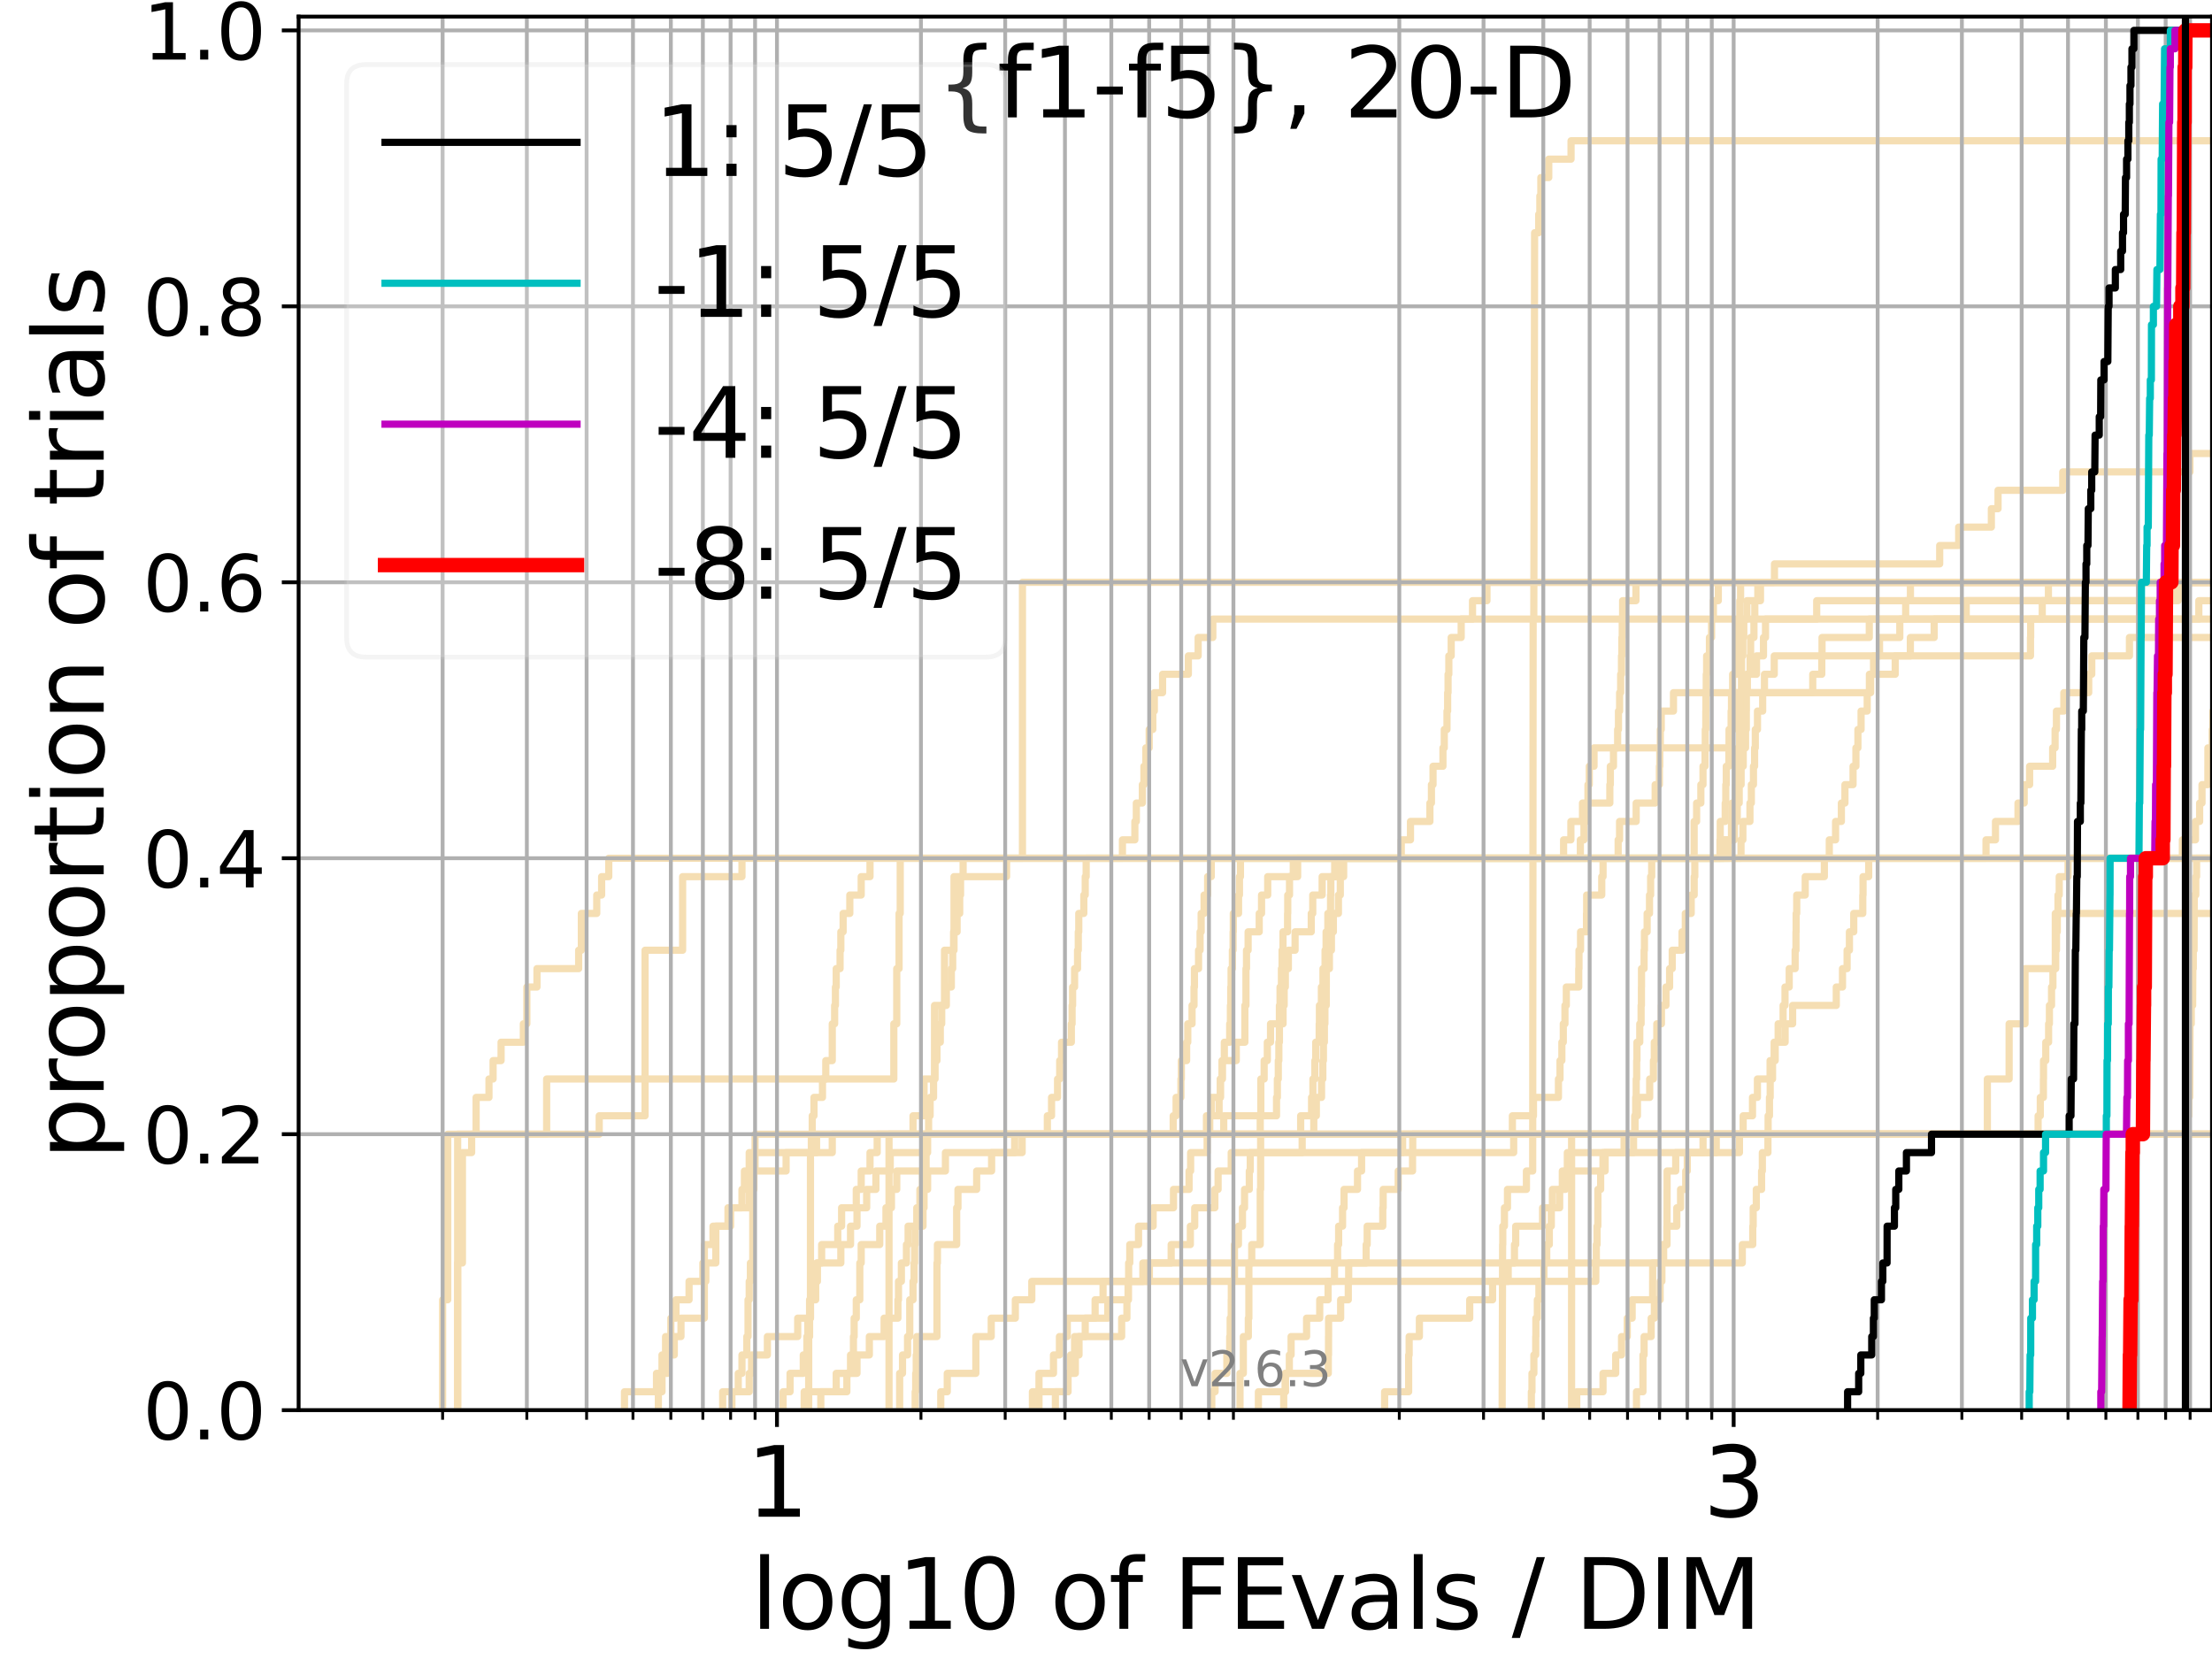 <?xml version="1.0" encoding="utf-8" standalone="no"?>
<!DOCTYPE svg PUBLIC "-//W3C//DTD SVG 1.1//EN"
  "http://www.w3.org/Graphics/SVG/1.1/DTD/svg11.dtd">
<svg xmlns:xlink="http://www.w3.org/1999/xlink" width="460.8pt" height="345.6pt" viewBox="0 0 460.8 345.6" xmlns="http://www.w3.org/2000/svg" version="1.1">
 <defs>
  <style type="text/css">*{stroke-linejoin: round; stroke-linecap: butt}</style>
 </defs>
 <g id="figure_1">
  <g id="patch_1">
   <path d="M 0 345.6 
L 460.8 345.6 
L 460.8 0 
L 0 0 
z
" style="fill: #ffffff"/>
  </g>
  <g id="axes_1">
   <g id="patch_2">
    <path d="M 62.208 293.76 
L 460.8 293.76 
L 460.8 3.456 
L 62.208 3.456 
z
" style="fill: #ffffff"/>
   </g>
   <g id="line2d_1">
    <path d="M 185.2 293.76 
L 185.2 289.928 
L 185.2 289.928 
L 185.2 286.095 
L 185.2 286.095 
L 185.2 282.263 
L 185.2 282.263 
L 185.2 278.43 
L 185.2 278.43 
L 185.2 274.598 
L 185.2 274.598 
L 185.2 270.766 
L 185.2 270.766 
L 185.2 266.933 
L 185.2 266.933 
L 185.2 263.101 
L 185.2 263.101 
L 185.2 259.268 
L 185.2 259.268 
L 185.2 255.436 
L 185.2 255.436 
L 185.2 251.604 
L 185.2 251.604 
L 185.2 247.771 
L 185.2 247.771 
L 185.2 243.939 
L 185.2 243.939 
L 185.2 240.106 
L 185.2 240.106 
L 185.2 236.274 
L 190.199 236.274 
L 190.199 232.442 
L 192.497 232.442 
L 192.497 228.609 
L 192.497 228.609 
L 192.497 224.777 
L 194.68 224.777 
L 194.68 220.944 
L 194.68 220.944 
L 194.68 217.112 
L 194.68 217.112 
L 194.68 213.28 
L 194.68 213.28 
L 194.68 209.447 
L 196.758 209.447 
L 196.758 205.615 
L 196.758 205.615 
L 196.758 201.782 
L 196.758 201.782 
L 196.758 197.95 
L 198.74 197.95 
L 198.74 194.118 
L 198.74 194.118 
L 198.74 190.285 
L 198.74 190.285 
L 198.74 186.453 
L 198.74 186.453 
L 198.74 182.621 
L 200.636 182.621 
L 200.636 178.788 
L 329.217 178.788 
L 329.217 174.956 
L 329.97 174.956 
L 329.97 171.123 
L 330.527 171.123 
L 330.527 167.291 
L 330.803 167.291 
L 330.803 163.459 
L 331.077 163.459 
L 331.077 159.626 
L 332.067 159.626 
L 332.067 155.794 
L 360.739 155.794 
L 360.739 151.961 
L 361.104 151.961 
L 361.104 148.129 
L 361.467 148.129 
L 361.467 144.297 
L 377.627 144.297 
L 377.627 140.464 
L 379.511 140.464 
L 379.511 136.632 
L 379.563 136.632 
L 379.563 132.799 
L 389.407 132.799 
L 389.407 128.967 
L 389.407 128.967 
L 389.407 128.967 
L 460.8 128.967 
" clip-path="url(#p973a56f7db)" style="fill: none; stroke: #f5deb3; stroke-width: 1.5; stroke-linecap: square"/>
   </g>
   <g id="line2d_2">
    <path d="M 327.386 293.76 
L 327.386 282.263 
L 327.386 282.263 
L 327.386 270.766 
L 327.391 270.766 
L 327.391 259.268 
L 327.391 259.268 
L 327.391 247.771 
L 327.391 247.771 
L 327.391 236.274 
L 414.001 236.274 
L 414.001 224.777 
L 418.536 224.777 
L 418.536 213.28 
L 421.845 213.28 
L 421.845 201.782 
L 428.157 201.782 
L 428.157 190.285 
L 428.157 190.285 
L 428.157 190.285 
L 460.8 190.285 
" clip-path="url(#p973a56f7db)" style="fill: none; stroke: #f5deb3; stroke-width: 1.5; stroke-linecap: square"/>
   </g>
   <g id="line2d_3">
    <path d="M 168.465 293.76 
L 168.465 289.928 
L 168.465 289.928 
L 168.465 286.095 
L 168.465 286.095 
L 168.465 282.263 
L 168.465 282.263 
L 168.465 278.43 
L 168.651 278.43 
L 168.651 274.598 
L 168.835 274.598 
L 168.835 270.766 
L 168.835 270.766 
L 168.835 266.933 
L 168.835 266.933 
L 168.835 263.101 
L 168.835 263.101 
L 168.835 259.268 
L 168.835 259.268 
L 168.835 255.436 
L 168.835 255.436 
L 168.835 251.604 
L 168.835 251.604 
L 168.835 247.771 
L 168.835 247.771 
L 168.835 243.939 
L 168.835 243.939 
L 168.835 240.106 
L 169.019 240.106 
L 169.019 236.274 
L 169.202 236.274 
L 169.202 232.442 
L 169.566 232.442 
L 169.566 228.609 
L 171.339 228.609 
L 171.339 224.777 
L 172.029 224.777 
L 172.029 220.944 
L 173.376 220.944 
L 173.376 217.112 
L 173.376 217.112 
L 173.376 213.28 
L 173.871 213.28 
L 173.871 209.447 
L 174.035 209.447 
L 174.035 205.615 
L 174.198 205.615 
L 174.198 201.782 
L 175.003 201.782 
L 175.003 197.95 
L 175.163 197.95 
L 175.163 194.118 
L 175.638 194.118 
L 175.638 190.285 
L 177.031 190.285 
L 177.031 186.453 
L 179.403 186.453 
L 179.403 182.621 
L 181.239 182.621 
L 181.239 178.788 
L 181.239 178.788 
L 181.239 178.788 
L 460.8 178.788 
" clip-path="url(#p973a56f7db)" style="fill: none; stroke: #f5deb3; stroke-width: 1.5; stroke-linecap: square"/>
   </g>
   <g id="line2d_4">
    <path d="M 137.148 293.76 
L 137.148 289.928 
L 137.907 289.928 
L 137.907 286.095 
L 139.022 286.095 
L 139.022 282.263 
L 140.465 282.263 
L 140.465 278.43 
L 141.861 278.43 
L 141.861 274.598 
L 146.728 274.598 
L 146.728 270.766 
L 146.728 270.766 
L 146.728 266.933 
L 147.034 266.933 
L 147.034 263.101 
L 149.117 263.101 
L 149.117 259.268 
L 149.117 259.268 
L 149.117 255.436 
L 151.655 255.436 
L 151.655 251.604 
L 154.567 251.604 
L 154.567 247.771 
L 155.077 247.771 
L 155.077 243.939 
L 156.077 243.939 
L 156.077 240.106 
L 173.376 240.106 
L 173.376 236.274 
L 252.009 236.274 
L 252.009 232.442 
L 253.959 232.442 
L 253.959 228.609 
L 254.241 228.609 
L 254.241 224.777 
L 254.572 224.777 
L 254.572 220.944 
L 255.052 220.944 
L 255.052 217.112 
L 256.168 217.112 
L 256.168 213.28 
L 256.315 213.28 
L 256.315 209.447 
L 256.388 209.447 
L 256.388 205.615 
L 256.461 205.615 
L 256.461 201.782 
L 256.727 201.782 
L 256.727 197.95 
L 256.872 197.95 
L 256.872 194.118 
L 256.92 194.118 
L 256.92 190.285 
L 258.013 190.285 
L 258.013 186.453 
L 258.2 186.453 
L 258.2 182.621 
L 258.41 182.621 
L 258.41 178.788 
L 352.919 178.788 
L 352.919 174.956 
L 352.921 174.956 
L 352.921 171.123 
L 353.436 171.123 
L 353.436 167.291 
L 354.319 167.291 
L 354.319 163.459 
L 354.766 163.459 
L 354.766 159.626 
L 355.197 159.626 
L 355.197 155.794 
L 355.237 155.794 
L 355.237 151.961 
L 355.348 151.961 
L 355.348 148.129 
L 355.378 148.129 
L 355.378 144.297 
L 355.442 144.297 
L 355.442 140.464 
L 355.521 140.464 
L 355.521 136.632 
L 356.109 136.632 
L 356.109 132.799 
L 356.549 132.799 
L 356.549 128.967 
L 356.928 128.967 
L 356.928 125.135 
L 357.956 125.135 
L 357.956 121.302 
L 357.956 121.302 
L 357.956 121.302 
L 460.8 121.302 
" clip-path="url(#p973a56f7db)" style="fill: none; stroke: #f5deb3; stroke-width: 1.5; stroke-linecap: square"/>
   </g>
   <g id="line2d_5">
    <path d="M 319.01 293.76 
L 319.01 289.928 
L 319.141 289.928 
L 319.141 286.095 
L 319.534 286.095 
L 319.534 282.263 
L 319.917 282.263 
L 319.917 278.43 
L 319.951 278.43 
L 319.951 274.598 
L 320.258 274.598 
L 320.258 270.766 
L 320.585 270.766 
L 320.585 266.933 
L 321.628 266.933 
L 321.628 263.101 
L 322.212 263.101 
L 322.212 259.268 
L 322.751 259.268 
L 322.751 255.436 
L 323.164 255.436 
L 323.164 251.604 
L 324.904 251.604 
L 324.904 247.771 
L 325.46 247.771 
L 325.46 243.939 
L 326.504 243.939 
L 326.504 240.106 
L 340.3 240.106 
L 340.3 236.274 
L 340.3 236.274 
L 340.3 236.274 
L 460.8 236.274 
" clip-path="url(#p973a56f7db)" style="fill: none; stroke: #f5deb3; stroke-width: 1.5; stroke-linecap: square"/>
   </g>
   <g id="line2d_6"/>
   <g id="line2d_7">
    <path d="M 167.526 293.76 
L 167.526 289.928 
L 176.417 289.928 
L 176.417 286.095 
L 177.183 286.095 
L 177.183 282.263 
L 177.787 282.263 
L 177.787 278.43 
L 177.936 278.43 
L 177.936 274.598 
L 178.381 274.598 
L 178.381 270.766 
L 179.114 270.766 
L 179.114 266.933 
L 179.114 266.933 
L 179.114 263.101 
L 179.403 263.101 
L 179.403 259.268 
L 183.265 259.268 
L 183.265 255.436 
L 184.564 255.436 
L 184.564 251.604 
L 185.702 251.604 
L 185.702 247.771 
L 186.81 247.771 
L 186.81 243.939 
L 192.922 243.939 
L 192.922 240.106 
L 192.922 240.106 
L 192.922 236.274 
L 273.683 236.274 
L 273.683 232.442 
L 274.218 232.442 
L 274.218 228.609 
L 275.301 228.609 
L 275.301 224.777 
L 275.568 224.777 
L 275.568 220.944 
L 275.693 220.944 
L 275.693 217.112 
L 275.895 217.112 
L 275.895 213.28 
L 276.003 213.28 
L 276.003 209.447 
L 276.281 209.447 
L 276.281 205.615 
L 276.297 205.615 
L 276.297 201.782 
L 276.938 201.782 
L 276.938 197.95 
L 277.36 197.95 
L 277.36 194.118 
L 277.763 194.118 
L 277.763 190.285 
L 278.82 190.285 
L 278.82 186.453 
L 279.21 186.453 
L 279.21 182.621 
L 279.41 182.621 
L 279.41 178.788 
L 362.683 178.788 
L 362.683 174.956 
L 363.071 174.956 
L 363.071 171.123 
L 364.545 171.123 
L 364.545 167.291 
L 364.838 167.291 
L 364.838 163.459 
L 365.277 163.459 
L 365.277 159.626 
L 365.516 159.626 
L 365.516 155.794 
L 365.662 155.794 
L 365.662 151.961 
L 366.114 151.961 
L 366.114 148.129 
L 367.197 148.129 
L 367.197 144.297 
L 367.571 144.297 
L 367.571 140.464 
L 369.61 140.464 
L 369.61 136.632 
L 422.988 136.632 
L 422.988 132.799 
L 423.026 132.799 
L 423.026 128.967 
L 425.436 128.967 
L 425.436 125.135 
L 426.723 125.135 
L 426.723 121.302 
L 461.8 121.302 
" clip-path="url(#p973a56f7db)" style="fill: none; stroke: #f5deb3; stroke-width: 1.5; stroke-linecap: square"/>
   </g>
   <g id="line2d_8">
    <path d="M 340.909 293.76 
L 340.909 289.928 
L 342.255 289.928 
L 342.259 282.263 
L 342.496 282.263 
L 342.496 278.43 
L 343.972 278.43 
L 343.972 274.598 
L 344.637 274.598 
L 344.637 270.766 
L 345.84 270.766 
L 345.84 266.933 
L 346.202 266.933 
L 346.202 263.101 
L 346.567 263.101 
L 346.567 259.268 
L 347.268 259.268 
L 347.268 255.436 
L 349.307 255.436 
L 349.307 251.604 
L 350.093 251.604 
L 350.093 247.771 
L 351.167 247.771 
L 351.167 243.939 
L 351.49 243.939 
L 351.49 240.106 
L 354.776 240.106 
L 354.776 236.274 
L 455.824 236.274 
L 455.824 232.442 
L 455.974 232.442 
L 455.974 228.609 
L 456.158 228.609 
L 456.233 213.28 
L 456.479 213.28 
L 456.479 209.447 
L 456.768 209.447 
L 456.807 201.782 
L 456.898 201.782 
L 456.898 197.95 
L 457.068 197.95 
L 457.106 186.453 
L 457.423 186.453 
L 457.423 182.621 
L 457.586 182.621 
L 457.586 178.788 
L 461.8 178.788 
L 461.8 178.788 
" clip-path="url(#p973a56f7db)" style="fill: none; stroke: #f5deb3; stroke-width: 1.5; stroke-linecap: square"/>
   </g>
   <g id="line2d_9">
    <path d="M 163.135 293.76 
L 163.135 289.928 
L 164.581 289.928 
L 164.581 286.095 
L 167.336 286.095 
L 167.336 282.263 
L 168.092 282.263 
L 168.092 278.43 
L 168.279 278.43 
L 168.279 274.598 
L 168.835 274.598 
L 168.835 270.766 
L 169.926 270.766 
L 169.926 266.933 
L 170.105 266.933 
L 170.105 263.101 
L 171.165 263.101 
L 171.165 259.268 
L 174.522 259.268 
L 174.522 255.436 
L 175.322 255.436 
L 175.322 251.604 
L 178.381 251.604 
L 178.381 247.771 
L 179.403 247.771 
L 179.403 243.939 
L 181.239 243.939 
L 181.239 240.106 
L 182.734 240.106 
L 182.734 236.274 
L 270.953 236.274 
L 270.953 232.442 
L 273.223 232.442 
L 273.223 228.609 
L 273.503 228.609 
L 273.503 224.777 
L 273.911 224.777 
L 273.911 220.944 
L 274.089 220.944 
L 274.089 217.112 
L 274.811 217.112 
L 274.811 213.28 
L 274.859 213.28 
L 274.859 209.447 
L 275.27 209.447 
L 275.27 205.615 
L 275.599 205.615 
L 275.599 201.782 
L 276.034 201.782 
L 276.034 197.95 
L 276.25 197.95 
L 276.25 194.118 
L 276.618 194.118 
L 276.618 190.285 
L 277.179 190.285 
L 277.179 186.453 
L 277.239 186.453 
L 277.239 182.621 
L 279.908 182.621 
L 279.908 178.788 
L 358.304 178.788 
L 358.304 174.956 
L 358.357 174.956 
L 358.357 171.123 
L 359.394 171.123 
L 359.394 167.291 
L 359.514 167.291 
L 359.514 163.459 
L 359.615 163.459 
L 359.615 159.626 
L 360.156 159.626 
L 360.156 155.794 
L 360.189 155.794 
L 360.189 151.961 
L 360.623 151.961 
L 360.623 148.129 
L 360.702 148.129 
L 360.702 144.297 
L 360.942 144.297 
L 360.942 140.464 
L 361.975 140.464 
L 361.975 136.632 
L 362.013 136.632 
L 362.013 132.799 
L 362.159 132.799 
L 362.159 128.967 
L 362.429 128.967 
L 362.429 125.135 
L 362.595 125.135 
L 362.595 121.302 
L 362.595 121.302 
L 362.595 121.302 
L 460.8 121.302 
" clip-path="url(#p973a56f7db)" style="fill: none; stroke: #f5deb3; stroke-width: 1.5; stroke-linecap: square"/>
   </g>
   <g id="line2d_10">
    <path d="M 195.978 293.76 
L 195.978 289.928 
L 197.333 289.928 
L 197.333 286.095 
L 203.29 286.095 
L 203.29 282.263 
L 203.29 282.263 
L 203.29 278.43 
L 206.492 278.43 
L 206.492 274.598 
L 211.512 274.598 
L 211.512 270.766 
L 214.944 270.766 
L 214.944 266.933 
L 332.438 266.933 
L 332.438 263.101 
L 332.543 263.101 
L 332.543 259.268 
L 332.698 259.268 
L 332.698 255.436 
L 332.861 255.436 
L 332.861 251.604 
L 332.873 251.604 
L 332.873 247.771 
L 333.447 247.771 
L 333.447 243.939 
L 333.929 243.939 
L 333.929 240.106 
L 362.36 240.106 
L 362.36 236.274 
L 461.8 236.274 
" clip-path="url(#p973a56f7db)" style="fill: none; stroke: #f5deb3; stroke-width: 1.5; stroke-linecap: square"/>
   </g>
   <g id="line2d_11">
    <path d="M 130.092 293.76 
L 130.092 289.928 
L 136.763 289.928 
L 136.763 286.095 
L 137.907 286.095 
L 137.907 282.263 
L 138.654 282.263 
L 138.654 278.43 
L 139.749 278.43 
L 139.749 274.598 
L 140.818 274.598 
L 140.818 270.766 
L 143.545 270.766 
L 143.545 266.933 
L 146.42 266.933 
L 146.42 263.101 
L 146.728 263.101 
L 146.728 259.268 
L 148.532 259.268 
L 148.532 255.436 
L 152.199 255.436 
L 152.199 251.604 
L 156.077 251.604 
L 156.077 247.771 
L 156.324 247.771 
L 156.324 243.939 
L 163.761 243.939 
L 163.761 240.106 
L 170.105 240.106 
L 170.105 236.274 
L 244.398 236.274 
L 244.398 232.442 
L 245.004 232.442 
L 245.004 228.609 
L 246.006 228.609 
L 246.006 224.777 
L 246.099 224.777 
L 246.099 220.944 
L 247.197 220.944 
L 247.197 217.112 
L 247.437 217.112 
L 247.437 213.28 
L 248.327 213.28 
L 248.327 209.447 
L 248.736 209.447 
L 248.736 205.615 
L 248.823 205.615 
L 248.823 201.782 
L 249.684 201.782 
L 249.684 197.95 
L 249.996 197.95 
L 249.996 194.118 
L 250.221 194.118 
L 250.221 190.285 
L 250.835 190.285 
L 250.835 186.453 
L 251.576 186.453 
L 251.576 182.621 
L 252.331 182.621 
L 252.331 178.788 
L 252.331 178.788 
L 252.331 178.788 
L 460.8 178.788 
" clip-path="url(#p973a56f7db)" style="fill: none; stroke: #f5deb3; stroke-width: 1.5; stroke-linecap: square"/>
   </g>
   <g id="line2d_12">
    <path d="M 95.335 293.76 
L 95.335 289.928 
L 95.335 289.928 
L 95.335 286.095 
L 95.335 286.095 
L 95.335 282.263 
L 95.335 282.263 
L 95.335 278.43 
L 95.335 278.43 
L 95.335 274.598 
L 95.335 274.598 
L 95.335 270.766 
L 95.335 270.766 
L 95.335 266.933 
L 95.335 266.933 
L 95.335 263.101 
L 95.335 263.101 
L 95.335 259.268 
L 95.335 259.268 
L 95.335 255.436 
L 95.335 255.436 
L 95.335 251.604 
L 95.335 251.604 
L 95.335 247.771 
L 95.335 247.771 
L 95.335 243.939 
L 95.335 243.939 
L 95.335 240.106 
L 95.335 240.106 
L 95.335 236.274 
L 124.826 236.274 
L 124.826 232.442 
L 134.381 232.442 
L 134.381 228.609 
L 134.381 228.609 
L 134.381 224.777 
L 134.381 224.777 
L 134.381 220.944 
L 134.381 220.944 
L 134.381 217.112 
L 134.381 217.112 
L 134.381 213.28 
L 134.381 213.28 
L 134.381 209.447 
L 134.381 209.447 
L 134.381 205.615 
L 134.381 205.615 
L 134.381 201.782 
L 134.381 201.782 
L 134.381 197.95 
L 142.203 197.95 
L 142.203 194.118 
L 142.203 194.118 
L 142.203 190.285 
L 142.203 190.285 
L 142.203 186.453 
L 142.203 186.453 
L 142.203 182.621 
L 154.567 182.621 
L 154.567 178.788 
L 325.726 178.788 
L 325.726 174.956 
L 327.244 174.956 
L 327.244 171.123 
L 329.662 171.123 
L 329.662 167.291 
L 335.358 167.291 
L 335.358 163.459 
L 335.46 163.459 
L 335.46 159.626 
L 336.117 159.626 
L 336.117 155.794 
L 336.985 155.794 
L 336.985 151.961 
L 337.158 151.961 
L 337.158 148.129 
L 337.395 148.129 
L 337.395 144.297 
L 337.615 144.297 
L 337.615 140.464 
L 337.786 140.464 
L 337.786 136.632 
L 337.864 136.632 
L 337.864 132.799 
L 337.942 132.799 
L 337.942 128.967 
L 338.02 128.967 
L 338.02 125.135 
L 340.798 125.135 
L 340.798 121.302 
L 340.798 121.302 
L 340.798 121.302 
L 460.8 121.302 
" clip-path="url(#p973a56f7db)" style="fill: none; stroke: #f5deb3; stroke-width: 1.5; stroke-linecap: square"/>
   </g>
   <g id="line2d_13">
    <path d="M 258.317 293.76 
L 258.317 289.928 
L 258.317 289.928 
L 258.317 286.095 
L 259.01 286.095 
L 259.01 282.263 
L 259.01 282.263 
L 259.01 278.43 
L 260.052 278.43 
L 260.052 274.598 
L 260.164 274.598 
L 260.164 270.766 
L 260.164 270.766 
L 260.164 266.933 
L 260.164 266.933 
L 260.164 263.101 
L 260.762 263.101 
L 260.762 259.268 
L 262.53 259.268 
L 262.53 255.436 
L 262.53 255.436 
L 262.53 251.604 
L 262.53 251.604 
L 262.53 247.771 
L 262.615 247.771 
L 262.615 243.939 
L 262.615 243.939 
L 262.615 240.106 
L 262.615 240.106 
L 262.615 236.274 
L 262.615 236.274 
L 262.615 236.274 
L 460.8 236.274 
" clip-path="url(#p973a56f7db)" style="fill: none; stroke: #f5deb3; stroke-width: 1.5; stroke-linecap: square"/>
   </g>
   <g id="line2d_14">
    <path d="M 152.469 293.76 
L 152.469 289.928 
L 153.792 289.928 
L 153.792 286.095 
L 154.567 286.095 
L 154.567 282.263 
L 155.58 282.263 
L 155.58 278.43 
L 155.829 278.43 
L 155.829 274.598 
L 155.829 274.598 
L 155.829 270.766 
L 156.077 270.766 
L 156.077 266.933 
L 156.324 266.933 
L 156.324 263.101 
L 156.813 263.101 
L 156.813 259.268 
L 156.813 259.268 
L 156.813 255.436 
L 156.813 255.436 
L 156.813 251.604 
L 156.813 251.604 
L 156.813 247.771 
L 157.055 247.771 
L 157.055 243.939 
L 157.296 243.939 
L 157.296 240.106 
L 157.296 240.106 
L 157.296 236.274 
L 218.183 236.274 
L 218.183 232.442 
L 219.057 232.442 
L 219.057 228.609 
L 220.308 228.609 
L 220.308 224.777 
L 220.754 224.777 
L 220.754 220.944 
L 221.141 220.944 
L 221.141 217.112 
L 223.182 217.112 
L 223.182 213.28 
L 223.339 213.28 
L 223.339 209.447 
L 223.443 209.447 
L 223.443 205.615 
L 223.858 205.615 
L 223.858 201.782 
L 224.474 201.782 
L 224.474 197.95 
L 224.626 197.95 
L 224.626 194.118 
L 224.728 194.118 
L 224.728 190.285 
L 225.778 190.285 
L 225.778 186.453 
L 226.073 186.453 
L 226.073 182.621 
L 226.269 182.621 
L 226.269 178.788 
L 233.824 178.788 
L 233.824 174.956 
L 236.411 174.956 
L 236.411 171.123 
L 236.719 171.123 
L 236.719 167.291 
L 237.967 167.291 
L 237.967 163.459 
L 238.302 163.459 
L 238.302 159.626 
L 238.707 159.626 
L 238.707 155.794 
L 239.397 155.794 
L 239.397 151.961 
L 240.148 151.961 
L 240.148 148.129 
L 240.466 148.129 
L 240.466 144.297 
L 242.19 144.297 
L 242.19 140.464 
L 247.557 140.464 
L 247.557 136.632 
L 249.599 136.632 
L 249.599 132.799 
L 252.651 132.799 
L 252.651 128.967 
L 458.053 128.967 
L 458.053 125.135 
L 458.053 125.135 
L 458.053 125.135 
L 460.8 125.135 
" clip-path="url(#p973a56f7db)" style="fill: none; stroke: #f5deb3; stroke-width: 1.5; stroke-linecap: square"/>
   </g>
   <g id="line2d_15"/>
   <g id="line2d_16">
    <path d="M 267.421 293.76 
L 267.421 289.928 
L 267.778 289.928 
L 267.778 286.095 
L 268.593 286.095 
L 268.593 282.263 
L 268.959 282.263 
L 268.959 278.43 
L 272.187 278.43 
L 272.187 274.598 
L 274.922 274.598 
L 274.922 270.766 
L 276.664 270.766 
L 276.664 266.933 
L 278 266.933 
L 278 263.101 
L 278.645 263.101 
L 278.645 259.268 
L 278.863 259.268 
L 278.863 255.436 
L 279.681 255.436 
L 279.681 251.604 
L 279.993 251.604 
L 279.993 247.771 
L 282.794 247.771 
L 282.794 243.939 
L 283.645 243.939 
L 283.645 240.106 
L 292.188 240.106 
L 292.188 236.274 
L 340.555 236.274 
L 340.555 232.442 
L 341.109 232.442 
L 341.109 228.609 
L 343.659 228.609 
L 343.659 224.777 
L 344.44 224.777 
L 344.44 220.944 
L 344.621 220.944 
L 344.621 217.112 
L 345.141 217.112 
L 345.141 213.28 
L 346.107 213.28 
L 346.107 209.447 
L 347.05 209.447 
L 347.05 205.615 
L 347.81 205.615 
L 347.81 201.782 
L 348.357 201.782 
L 348.357 197.95 
L 350.397 197.95 
L 350.397 194.118 
L 351.079 194.118 
L 351.079 190.285 
L 352.307 190.285 
L 352.307 186.453 
L 352.929 186.453 
L 352.929 182.621 
L 353.06 182.621 
L 353.06 178.788 
L 360.012 178.788 
L 360.012 174.956 
L 360.756 174.956 
L 360.756 171.123 
L 361.903 171.123 
L 361.903 167.291 
L 362.309 167.291 
L 362.309 163.459 
L 362.706 163.459 
L 362.706 159.626 
L 362.885 159.626 
L 362.885 155.794 
L 363.028 155.794 
L 363.111 148.129 
L 363.518 148.129 
L 363.518 144.297 
L 364.001 144.297 
L 364.001 140.464 
L 364.575 140.464 
L 364.575 136.632 
L 364.688 136.632 
L 364.688 132.799 
L 365.379 132.799 
L 365.379 128.967 
L 365.559 128.967 
L 365.559 125.135 
L 366.188 125.135 
L 366.188 121.302 
L 369.656 121.302 
L 369.656 117.47 
L 404.073 117.47 
L 404.073 113.637 
L 408.029 113.637 
L 408.029 109.805 
L 414.837 109.805 
L 414.837 105.973 
L 416.23 105.973 
L 416.23 102.14 
L 429.712 102.14 
L 429.712 98.308 
L 456.208 98.308 
L 456.208 94.475 
L 461.8 94.475 
L 461.8 94.475 
" clip-path="url(#p973a56f7db)" style="fill: none; stroke: #f5deb3; stroke-width: 1.5; stroke-linecap: square"/>
   </g>
   <g id="line2d_17">
    <path d="M 288.442 293.76 
L 288.442 289.928 
L 293.447 289.928 
L 293.447 286.095 
L 293.447 286.095 
L 293.447 282.263 
L 293.551 282.263 
L 293.551 278.43 
L 295.685 278.43 
L 295.685 274.598 
L 306.17 274.598 
L 306.17 270.766 
L 310.932 270.766 
L 310.932 266.933 
L 314.184 266.933 
L 314.184 263.101 
L 315.49 263.101 
L 315.49 259.268 
L 315.75 259.268 
L 315.75 255.436 
L 321.352 255.436 
L 321.352 251.604 
L 323.398 251.604 
L 323.398 247.771 
L 326.107 247.771 
L 326.107 243.939 
L 334.381 243.939 
L 334.381 240.106 
L 338.329 240.106 
L 338.329 236.274 
L 461.8 236.274 
" clip-path="url(#p973a56f7db)" style="fill: none; stroke: #f5deb3; stroke-width: 1.5; stroke-linecap: square"/>
   </g>
   <g id="line2d_18">
    <path d="M 95.335 293.76 
L 95.335 289.928 
L 95.335 289.928 
L 95.335 286.095 
L 95.335 286.095 
L 95.335 282.263 
L 95.335 282.263 
L 95.335 278.43 
L 95.335 278.43 
L 95.335 274.598 
L 95.335 274.598 
L 95.335 270.766 
L 95.335 270.766 
L 95.335 266.933 
L 95.335 266.933 
L 95.335 263.101 
L 96.33 263.101 
L 96.33 259.268 
L 96.33 259.268 
L 96.33 255.436 
L 96.33 255.436 
L 96.33 251.604 
L 96.33 251.604 
L 96.33 247.771 
L 96.33 247.771 
L 96.33 243.939 
L 96.33 243.939 
L 96.33 240.106 
L 98.253 240.106 
L 98.253 236.274 
L 99.184 236.274 
L 99.184 232.442 
L 99.184 232.442 
L 99.184 228.609 
L 101.862 228.609 
L 101.862 224.777 
L 102.719 224.777 
L 102.719 220.944 
L 104.384 220.944 
L 104.384 217.112 
L 109.025 217.112 
L 109.025 213.28 
L 109.752 213.28 
L 109.752 209.447 
L 109.752 209.447 
L 109.752 205.615 
L 111.864 205.615 
L 111.864 201.782 
L 120.548 201.782 
L 120.548 197.95 
L 121.106 197.95 
L 121.106 194.118 
L 121.106 194.118 
L 121.106 190.285 
L 124.314 190.285 
L 124.314 186.453 
L 125.332 186.453 
L 125.332 182.621 
L 126.816 182.621 
L 126.816 178.788 
L 413.725 178.788 
L 413.725 174.956 
L 415.697 174.956 
L 415.697 171.123 
L 420.388 171.123 
L 420.388 167.291 
L 421.673 167.291 
L 421.673 163.459 
L 422.805 163.459 
L 422.805 159.626 
L 427.607 159.626 
L 427.607 155.794 
L 428.114 155.794 
L 428.114 151.961 
L 428.395 151.961 
L 428.395 148.129 
L 429.935 148.129 
L 429.935 144.297 
L 435.116 144.297 
L 435.116 140.464 
L 435.754 140.464 
L 435.754 136.632 
L 443.604 136.632 
L 443.604 132.799 
L 461.8 132.799 
" clip-path="url(#p973a56f7db)" style="fill: none; stroke: #f5deb3; stroke-width: 1.5; stroke-linecap: square"/>
   </g>
   <g id="line2d_19">
    <path d="M 328.463 293.76 
L 328.463 289.928 
L 333.937 289.928 
L 333.937 286.095 
L 336.578 286.095 
L 336.578 282.263 
L 337.798 282.263 
L 337.798 278.43 
L 338.987 278.43 
L 338.987 274.598 
L 340.008 274.598 
L 340.008 270.766 
L 344.274 270.766 
L 344.274 266.933 
L 344.28 266.933 
L 344.28 263.101 
L 346.3 263.101 
L 346.3 259.268 
L 347.25 259.268 
L 347.25 255.436 
L 347.271 255.436 
L 347.271 251.604 
L 347.277 251.604 
L 347.277 247.771 
L 347.283 247.771 
L 347.283 243.939 
L 349.081 243.939 
L 349.081 240.106 
L 357.525 240.106 
L 357.525 236.274 
L 424.577 236.274 
L 424.577 232.442 
L 425.034 232.442 
L 425.034 228.609 
L 425.68 228.609 
L 425.68 224.777 
L 425.702 224.777 
L 425.702 220.944 
L 426.172 220.944 
L 426.172 217.112 
L 426.761 217.112 
L 426.761 213.28 
L 426.929 213.28 
L 426.929 209.447 
L 427.373 209.447 
L 427.373 205.615 
L 427.661 205.615 
L 427.661 201.782 
L 428.242 201.782 
L 428.242 197.95 
L 428.401 197.95 
L 428.401 194.118 
L 428.569 194.118 
L 428.569 190.285 
L 428.716 190.285 
L 428.716 186.453 
L 428.975 186.453 
L 428.975 182.621 
L 430.817 182.621 
L 430.817 178.788 
L 454.631 178.788 
L 454.631 174.956 
L 457.357 174.956 
L 457.357 171.123 
L 458.225 171.123 
L 458.225 167.291 
L 458.719 167.291 
L 458.719 163.459 
L 459.945 163.459 
L 459.945 159.626 
L 459.952 159.626 
L 459.952 155.794 
L 460.852 155.794 
L 460.852 151.961 
L 460.984 151.961 
L 460.984 148.129 
L 461.593 148.129 
L 461.593 144.297 
L 461.8 144.297 
" clip-path="url(#p973a56f7db)" style="fill: none; stroke: #f5deb3; stroke-width: 1.5; stroke-linecap: square"/>
   </g>
   <g id="line2d_20">
    <path d="M 150.545 293.76 
L 150.545 289.928 
L 156.077 289.928 
L 156.077 286.095 
L 156.569 286.095 
L 156.569 282.263 
L 159.863 282.263 
L 159.863 278.43 
L 166.177 278.43 
L 166.177 274.598 
L 168.651 274.598 
L 168.651 270.766 
L 169.746 270.766 
L 169.746 266.933 
L 170.284 266.933 
L 170.284 263.101 
L 175.163 263.101 
L 175.163 259.268 
L 177.183 259.268 
L 177.183 255.436 
L 178.529 255.436 
L 178.529 251.604 
L 180.542 251.604 
L 180.542 247.771 
L 182.466 247.771 
L 182.466 243.939 
L 185.452 243.939 
L 185.452 240.106 
L 192.816 240.106 
L 192.816 236.274 
L 251.33 236.274 
L 251.33 232.442 
L 252.331 232.442 
L 252.331 228.609 
L 254.215 228.609 
L 254.215 224.777 
L 254.649 224.777 
L 254.649 220.944 
L 257.541 220.944 
L 257.541 217.112 
L 259.33 217.112 
L 259.33 213.28 
L 259.33 213.28 
L 259.33 209.447 
L 259.557 209.447 
L 259.557 205.615 
L 259.557 205.615 
L 259.557 201.782 
L 259.67 201.782 
L 259.67 197.95 
L 260.007 197.95 
L 260.007 194.118 
L 262.319 194.118 
L 262.319 190.285 
L 262.804 190.285 
L 262.804 186.453 
L 264.087 186.453 
L 264.087 182.621 
L 270.322 182.621 
L 270.322 178.788 
L 337.09 178.788 
L 337.09 174.956 
L 337.384 174.956 
L 337.384 171.123 
L 340.843 171.123 
L 340.843 167.291 
L 344.804 167.291 
L 344.804 163.459 
L 345.682 163.459 
L 345.682 159.626 
L 345.763 159.626 
L 345.763 155.794 
L 345.874 155.794 
L 345.874 151.961 
L 346.067 151.961 
L 346.067 148.129 
L 348.615 148.129 
L 348.615 144.297 
L 389.432 144.297 
L 389.432 140.464 
L 394.808 140.464 
L 394.808 136.632 
L 397.962 136.632 
L 397.962 132.799 
L 402.926 132.799 
L 402.926 128.967 
L 409.597 128.967 
L 409.597 125.135 
L 452.423 125.135 
L 452.423 121.302 
L 452.423 121.302 
L 452.423 121.302 
L 460.8 121.302 
" clip-path="url(#p973a56f7db)" style="fill: none; stroke: #f5deb3; stroke-width: 1.5; stroke-linecap: square"/>
   </g>
   <g id="line2d_21">
    <path d="M 312.923 293.76 
L 313.022 259.268 
L 313.055 259.268 
L 313.055 255.436 
L 313.402 255.436 
L 313.402 251.604 
L 314.036 251.604 
L 314.036 247.771 
L 317.984 247.771 
L 317.984 243.939 
L 319.284 243.939 
L 319.381 128.967 
L 319.517 128.967 
L 319.624 79.146 
L 319.641 79.146 
L 319.686 48.487 
L 320.541 48.487 
L 320.541 44.654 
L 320.778 44.654 
L 320.778 40.822 
L 320.987 40.822 
L 320.987 36.989 
L 322.635 36.989 
L 322.635 33.157 
L 327.278 33.157 
L 327.278 29.325 
L 327.278 29.325 
L 460.8 29.325 
L 460.8 29.325 
" clip-path="url(#p973a56f7db)" style="fill: none; stroke: #f5deb3; stroke-width: 1.5; stroke-linecap: square"/>
   </g>
   <g id="line2d_22">
    <path d="M 170.99 293.76 
L 170.99 289.928 
L 174.198 289.928 
L 174.198 286.095 
L 178.529 286.095 
L 178.529 282.263 
L 181.1 282.263 
L 181.1 278.43 
L 184.179 278.43 
L 184.179 274.598 
L 187.052 274.598 
L 187.052 270.766 
L 187.173 270.766 
L 187.173 266.933 
L 187.772 266.933 
L 187.772 263.101 
L 188.829 263.101 
L 188.829 259.268 
L 189.175 259.268 
L 189.175 255.436 
L 192.284 255.436 
L 192.284 251.604 
L 192.497 251.604 
L 192.497 247.771 
L 193.237 247.771 
L 193.237 243.939 
L 196.95 243.939 
L 196.95 240.106 
L 211.374 240.106 
L 211.374 236.274 
L 254.927 236.274 
L 254.927 232.442 
L 262.657 232.442 
L 262.657 228.609 
L 262.657 228.609 
L 262.657 224.777 
L 263.347 224.777 
L 263.347 220.944 
L 264.005 220.944 
L 264.005 217.112 
L 264.674 217.112 
L 264.674 213.28 
L 267.288 213.28 
L 267.288 209.447 
L 267.515 209.447 
L 267.515 205.615 
L 267.759 205.615 
L 267.759 201.782 
L 268.391 201.782 
L 268.391 197.95 
L 269.789 197.95 
L 269.789 194.118 
L 273.157 194.118 
L 273.157 190.285 
L 273.47 190.285 
L 273.47 186.453 
L 275.427 186.453 
L 275.427 182.621 
L 278.044 182.621 
L 278.044 178.788 
L 291.91 178.788 
L 291.91 174.956 
L 293.828 174.956 
L 293.828 171.123 
L 297.877 171.123 
L 297.877 167.291 
L 298.194 167.291 
L 298.194 163.459 
L 298.526 163.459 
L 298.526 159.626 
L 300.592 159.626 
L 300.592 155.794 
L 300.871 155.794 
L 300.871 151.961 
L 301.434 151.961 
L 301.434 148.129 
L 301.571 148.129 
L 301.571 144.297 
L 301.657 144.297 
L 301.657 140.464 
L 301.819 140.464 
L 301.819 136.632 
L 302.311 136.632 
L 302.311 132.799 
L 304.392 132.799 
L 304.392 128.967 
L 306.752 128.967 
L 306.752 125.135 
L 309.764 125.135 
L 309.764 121.302 
L 309.764 121.302 
L 309.764 121.302 
L 460.8 121.302 
" clip-path="url(#p973a56f7db)" style="fill: none; stroke: #f5deb3; stroke-width: 1.5; stroke-linecap: square"/>
   </g>
   <g id="line2d_23">
    <path d="M 215.071 293.76 
L 215.071 289.928 
L 222.441 289.928 
L 222.441 286.095 
L 224.013 286.095 
L 224.013 282.263 
L 224.778 282.263 
L 224.778 278.43 
L 226.073 278.43 
L 226.073 274.598 
L 228.133 274.598 
L 228.133 270.766 
L 229.785 270.766 
L 229.785 266.933 
L 239.433 266.933 
L 239.433 263.101 
L 362.951 263.101 
L 362.951 259.268 
L 365.131 259.268 
L 365.131 255.436 
L 365.22 255.436 
L 365.22 251.604 
L 365.869 251.604 
L 365.869 247.771 
L 366.972 247.771 
L 366.972 243.939 
L 367.129 243.939 
L 367.129 240.106 
L 368.295 240.106 
L 368.295 236.274 
L 368.33 236.274 
L 368.33 232.442 
L 368.613 232.442 
L 368.613 228.609 
L 368.764 228.609 
L 368.764 224.777 
L 369.253 224.777 
L 369.253 220.944 
L 369.585 220.944 
L 369.585 217.112 
L 371.874 217.112 
L 371.874 213.28 
L 373.437 213.28 
L 373.437 209.447 
L 382.53 209.447 
L 382.53 205.615 
L 383.825 205.615 
L 383.825 201.782 
L 384.785 201.782 
L 384.785 197.95 
L 385.269 197.95 
L 385.269 194.118 
L 386.17 194.118 
L 386.17 190.285 
L 388.051 190.285 
L 388.051 186.453 
L 388.104 186.453 
L 388.104 182.621 
L 389.283 182.621 
L 389.283 178.788 
L 389.283 178.788 
L 389.283 178.788 
L 460.8 178.788 
" clip-path="url(#p973a56f7db)" style="fill: none; stroke: #f5deb3; stroke-width: 1.5; stroke-linecap: square"/>
   </g>
   <g id="line2d_24">
    <path d="M 262.148 293.76 
L 262.148 289.928 
L 267.74 289.928 
L 267.74 286.095 
L 276.71 286.095 
L 276.71 282.263 
L 276.755 282.263 
L 276.755 278.43 
L 276.771 278.43 
L 276.771 274.598 
L 279.281 274.598 
L 279.281 270.766 
L 280.873 270.766 
L 280.873 266.933 
L 280.956 266.933 
L 280.956 263.101 
L 284.595 263.101 
L 284.595 259.268 
L 284.81 259.268 
L 284.81 255.436 
L 288.057 255.436 
L 288.057 251.604 
L 288.139 251.604 
L 288.139 247.771 
L 291.273 247.771 
L 291.273 243.939 
L 294.257 243.939 
L 294.257 240.106 
L 294.297 240.106 
L 294.297 236.274 
L 363.131 236.274 
L 363.131 232.442 
L 365.076 232.442 
L 365.076 228.609 
L 366.101 228.609 
L 366.101 224.777 
L 368.742 224.777 
L 368.742 220.944 
L 369.807 220.944 
L 369.807 217.112 
L 370.425 217.112 
L 370.425 213.28 
L 371.455 213.28 
L 371.455 209.447 
L 371.849 209.447 
L 371.849 205.615 
L 372.727 205.615 
L 372.727 201.782 
L 373.961 201.782 
L 373.961 197.95 
L 374.136 197.95 
L 374.136 194.118 
L 374.167 194.118 
L 374.167 190.285 
L 374.29 190.285 
L 374.29 186.453 
L 376.061 186.453 
L 376.061 182.621 
L 380.046 182.621 
L 380.046 178.788 
L 381.075 178.788 
L 381.075 174.956 
L 382.385 174.956 
L 382.385 171.123 
L 383.592 171.123 
L 383.592 167.291 
L 384.334 167.291 
L 384.334 163.459 
L 386.026 163.459 
L 386.026 159.626 
L 386.622 159.626 
L 386.622 155.794 
L 387.039 155.794 
L 387.039 151.961 
L 387.697 151.961 
L 387.697 148.129 
L 388.974 148.129 
L 388.974 144.297 
L 389.691 144.297 
L 389.691 140.464 
L 390.295 140.464 
L 390.295 136.632 
L 391.539 136.632 
L 391.539 132.799 
L 395.766 132.799 
L 395.766 128.967 
L 396.986 128.967 
L 396.986 125.135 
L 397.976 125.135 
L 397.976 121.302 
L 397.976 121.302 
L 397.976 121.302 
L 460.8 121.302 
" clip-path="url(#p973a56f7db)" style="fill: none; stroke: #f5deb3; stroke-width: 1.5; stroke-linecap: square"/>
   </g>
   <g id="line2d_25">
    <path d="M 219.857 293.76 
L 219.857 289.928 
L 222.494 289.928 
L 222.494 286.095 
L 223.024 286.095 
L 223.024 282.263 
L 223.858 282.263 
L 223.858 278.43 
L 233.66 278.43 
L 233.66 274.598 
L 234.757 274.598 
L 234.757 270.766 
L 234.998 270.766 
L 234.998 266.933 
L 238.079 266.933 
L 238.079 263.101 
L 243.978 263.101 
L 243.978 259.268 
L 247.973 259.268 
L 247.973 255.436 
L 248.881 255.436 
L 248.881 251.604 
L 253.074 251.604 
L 253.074 247.771 
L 253.752 247.771 
L 253.752 243.939 
L 256.485 243.939 
L 256.485 240.106 
L 315.328 240.106 
L 315.328 236.274 
L 461.8 236.274 
" clip-path="url(#p973a56f7db)" style="fill: none; stroke: #f5deb3; stroke-width: 1.5; stroke-linecap: square"/>
   </g>
   <g id="line2d_26">
    <path d="M 252.438 293.76 
L 252.438 289.928 
L 253.126 289.928 
L 253.126 286.095 
L 255.577 286.095 
L 255.577 282.263 
L 256.168 282.263 
L 256.168 278.43 
L 256.266 278.43 
L 256.266 274.598 
L 256.485 274.598 
L 256.485 270.766 
L 256.509 270.766 
L 256.509 266.933 
L 257.16 266.933 
L 257.16 263.101 
L 257.16 263.101 
L 257.16 259.268 
L 257.99 259.268 
L 257.99 255.436 
L 258.826 255.436 
L 258.826 251.604 
L 259.261 251.604 
L 259.261 247.771 
L 260.253 247.771 
L 260.253 243.939 
L 260.453 243.939 
L 260.453 240.106 
L 271.265 240.106 
L 271.265 236.274 
L 315.059 236.274 
L 315.059 232.442 
L 319.449 232.442 
L 319.449 228.609 
L 324.653 228.609 
L 324.653 224.777 
L 324.979 224.777 
L 324.979 220.944 
L 325.366 220.944 
L 325.366 217.112 
L 325.662 217.112 
L 325.662 213.28 
L 326.01 213.28 
L 326.01 209.447 
L 326.291 209.447 
L 326.291 205.615 
L 328.88 205.615 
L 328.88 201.782 
L 328.931 201.782 
L 328.931 197.95 
L 329.257 197.95 
L 329.257 194.118 
L 330.497 194.118 
L 330.497 190.285 
L 330.532 190.285 
L 330.532 186.453 
L 333.673 186.453 
L 333.673 182.621 
L 333.945 182.621 
L 333.945 178.788 
L 359.171 178.788 
L 359.171 174.956 
L 361.305 174.956 
L 361.305 171.123 
L 361.402 171.123 
L 361.402 167.291 
L 361.734 167.291 
L 361.734 163.459 
L 361.773 163.459 
L 361.773 159.626 
L 363.148 159.626 
L 363.148 155.794 
L 363.629 155.794 
L 363.629 151.961 
L 363.786 151.961 
L 363.786 148.129 
L 363.8 148.129 
L 363.8 144.297 
L 363.898 144.297 
L 363.898 140.464 
L 365.913 140.464 
L 365.913 136.632 
L 367.366 136.632 
L 367.366 132.799 
L 367.791 132.799 
L 367.791 128.967 
L 378.452 128.967 
L 378.452 125.135 
L 453.75 125.135 
L 453.75 121.302 
L 461.8 121.302 
" clip-path="url(#p973a56f7db)" style="fill: none; stroke: #f5deb3; stroke-width: 1.5; stroke-linecap: square"/>
   </g>
   <g id="line2d_27">
    <path d="M 216.441 293.76 
L 216.441 289.928 
L 216.441 289.928 
L 216.441 286.095 
L 219.459 286.095 
L 219.459 282.263 
L 220.699 282.263 
L 220.699 278.43 
L 222.334 278.43 
L 222.334 274.598 
L 230.765 274.598 
L 230.765 270.766 
L 235.077 270.766 
L 235.077 266.933 
L 235.117 266.933 
L 235.117 263.101 
L 235.355 263.101 
L 235.355 259.268 
L 237.177 259.268 
L 237.177 255.436 
L 240.219 255.436 
L 240.219 251.604 
L 244.462 251.604 
L 244.462 247.771 
L 247.706 247.771 
L 247.706 243.939 
L 248.032 243.939 
L 248.032 240.106 
L 251.467 240.106 
L 251.467 236.274 
L 262.53 236.274 
L 262.53 232.442 
L 265.923 232.442 
L 265.923 228.609 
L 266.098 228.609 
L 266.098 224.777 
L 266.292 224.777 
L 266.292 220.944 
L 266.408 220.944 
L 266.408 217.112 
L 266.524 217.112 
L 266.524 213.28 
L 266.524 213.28 
L 266.524 209.447 
L 266.659 209.447 
L 266.659 205.615 
L 266.946 205.615 
L 266.946 201.782 
L 267.079 201.782 
L 267.079 197.95 
L 267.269 197.95 
L 267.269 194.118 
L 268.225 194.118 
L 268.225 190.285 
L 268.262 190.285 
L 268.262 186.453 
L 268.63 186.453 
L 268.63 182.621 
L 269.412 182.621 
L 269.412 178.788 
L 461.8 178.788 
" clip-path="url(#p973a56f7db)" style="fill: none; stroke: #f5deb3; stroke-width: 1.5; stroke-linecap: square"/>
   </g>
   <g id="line2d_28">
    <path d="M 190.646 293.76 
L 190.646 289.928 
L 190.757 289.928 
L 190.757 286.095 
L 190.868 286.095 
L 190.868 282.263 
L 190.979 282.263 
L 190.979 278.43 
L 195.184 278.43 
L 195.184 274.598 
L 195.184 274.598 
L 195.184 270.766 
L 195.184 270.766 
L 195.184 266.933 
L 195.184 266.933 
L 195.184 263.101 
L 195.284 263.101 
L 195.284 259.268 
L 199.29 259.268 
L 199.29 255.436 
L 199.29 255.436 
L 199.29 251.604 
L 199.563 251.604 
L 199.563 247.771 
L 203.456 247.771 
L 203.456 243.939 
L 206.569 243.939 
L 206.569 240.106 
L 212.931 240.106 
L 212.931 236.274 
L 340.607 236.274 
L 340.607 232.442 
L 340.746 232.442 
L 340.746 228.609 
L 340.85 228.609 
L 340.85 224.777 
L 340.947 224.777 
L 340.947 220.944 
L 341.005 220.944 
L 341.005 217.112 
L 341.594 217.112 
L 341.594 213.28 
L 341.872 213.28 
L 341.872 209.447 
L 341.94 209.447 
L 341.94 205.615 
L 341.956 205.615 
L 341.956 201.782 
L 342.493 201.782 
L 342.493 197.95 
L 342.566 197.95 
L 342.566 194.118 
L 343.131 194.118 
L 343.131 190.285 
L 343.623 190.285 
L 343.623 186.453 
L 343.856 186.453 
L 343.856 182.621 
L 344.075 182.621 
L 344.075 178.788 
L 358.928 178.788 
L 358.928 174.956 
L 360.697 174.956 
L 360.697 171.123 
L 360.824 171.123 
L 360.824 167.291 
L 361.505 167.291 
L 361.505 163.459 
L 361.544 163.459 
L 361.544 159.626 
L 362.07 159.626 
L 362.07 155.794 
L 362.389 155.794 
L 362.389 151.961 
L 362.467 151.961 
L 362.467 148.129 
L 362.507 148.129 
L 362.507 144.297 
L 362.787 144.297 
L 362.787 140.464 
L 362.797 140.464 
L 362.797 136.632 
L 363.071 136.632 
L 363.071 132.799 
L 363.266 132.799 
L 363.266 128.967 
L 363.902 128.967 
L 363.902 125.135 
L 366.739 125.135 
L 366.739 121.302 
L 366.739 121.302 
L 366.739 121.302 
L 460.8 121.302 
" clip-path="url(#p973a56f7db)" style="fill: none; stroke: #f5deb3; stroke-width: 1.5; stroke-linecap: square"/>
   </g>
   <g id="line2d_29">
    <path d="M 92.205 293.76 
L 92.205 289.928 
L 92.205 289.928 
L 92.205 286.095 
L 92.205 286.095 
L 92.205 282.263 
L 92.205 282.263 
L 92.205 278.43 
L 92.205 278.43 
L 92.205 274.598 
L 92.205 274.598 
L 92.205 270.766 
L 93.274 270.766 
L 93.274 266.933 
L 93.274 266.933 
L 93.274 263.101 
L 93.274 263.101 
L 93.274 259.268 
L 93.274 259.268 
L 93.274 255.436 
L 93.274 255.436 
L 93.274 251.604 
L 93.274 251.604 
L 93.274 247.771 
L 93.274 247.771 
L 93.274 243.939 
L 93.274 243.939 
L 93.274 240.106 
L 93.274 240.106 
L 93.274 236.274 
L 113.877 236.274 
L 113.877 232.442 
L 113.877 232.442 
L 113.877 228.609 
L 113.877 228.609 
L 113.877 224.777 
L 186.198 224.777 
L 186.198 220.944 
L 186.198 220.944 
L 186.198 217.112 
L 186.198 217.112 
L 186.198 213.28 
L 186.81 213.28 
L 186.81 209.447 
L 186.81 209.447 
L 186.81 205.615 
L 186.81 205.615 
L 186.81 201.782 
L 187.293 201.782 
L 187.293 197.95 
L 187.293 197.95 
L 187.293 194.118 
L 187.293 194.118 
L 187.293 190.285 
L 187.533 190.285 
L 187.533 186.453 
L 187.533 186.453 
L 187.533 182.621 
L 187.533 182.621 
L 187.533 178.788 
L 187.533 178.788 
L 187.533 178.788 
L 460.8 178.788 
" clip-path="url(#p973a56f7db)" style="fill: none; stroke: #f5deb3; stroke-width: 1.5; stroke-linecap: square"/>
   </g>
   <g id="line2d_30">
    <path d="M 187.413 293.76 
L 187.413 289.928 
L 187.413 289.928 
L 187.413 286.095 
L 188.009 286.095 
L 188.009 282.263 
L 189.06 282.263 
L 189.06 278.43 
L 189.519 278.43 
L 189.519 274.598 
L 189.519 274.598 
L 189.519 270.766 
L 190.199 270.766 
L 190.199 266.933 
L 190.423 266.933 
L 190.423 263.101 
L 190.535 263.101 
L 190.535 259.268 
L 190.646 259.268 
L 190.646 255.436 
L 190.979 255.436 
L 190.979 251.604 
L 191.636 251.604 
L 191.636 247.771 
L 192.176 247.771 
L 192.176 243.939 
L 192.284 243.939 
L 192.284 240.106 
L 193.237 240.106 
L 193.237 236.274 
L 193.446 236.274 
L 193.446 232.442 
L 193.758 232.442 
L 193.758 228.609 
L 194.477 228.609 
L 194.477 224.777 
L 194.781 224.777 
L 194.781 220.944 
L 195.184 220.944 
L 195.184 217.112 
L 195.879 217.112 
L 195.879 213.28 
L 196.174 213.28 
L 196.174 209.447 
L 197.142 209.447 
L 197.142 205.615 
L 198.183 205.615 
L 198.183 201.782 
L 198.462 201.782 
L 198.462 197.95 
L 198.648 197.95 
L 198.648 194.118 
L 199.381 194.118 
L 199.381 190.285 
L 199.923 190.285 
L 199.923 186.453 
L 200.102 186.453 
L 200.102 182.621 
L 209.688 182.621 
L 209.688 178.788 
L 212.997 178.788 
L 212.997 174.956 
L 212.997 174.956 
L 212.997 171.123 
L 212.997 171.123 
L 212.997 167.291 
L 212.997 167.291 
L 212.997 163.459 
L 212.997 163.459 
L 212.997 159.626 
L 212.997 159.626 
L 212.997 155.794 
L 212.997 155.794 
L 212.997 151.961 
L 212.997 151.961 
L 212.997 148.129 
L 212.997 148.129 
L 212.997 144.297 
L 212.997 144.297 
L 212.997 140.464 
L 212.997 140.464 
L 212.997 136.632 
L 212.997 136.632 
L 212.997 132.799 
L 212.997 132.799 
L 212.997 128.967 
L 212.997 128.967 
L 212.997 125.135 
L 212.997 125.135 
L 212.997 121.302 
L 212.997 121.302 
L 212.997 121.302 
L 460.8 121.302 
" clip-path="url(#p973a56f7db)" style="fill: none; stroke: #f5deb3; stroke-width: 1.5; stroke-linecap: square"/>
   </g>
   <g id="matplotlib.axis_1">
    <g id="xtick_1">
     <g id="line2d_31">
      <path d="M 161.856 293.76 
L 161.856 3.456 
" clip-path="url(#p973a56f7db)" style="fill: none; stroke: #b0b0b0; stroke-width: 0.8; stroke-linecap: square"/>
     </g>
     <g id="line2d_32">
      <defs>
       <path id="mdb3f4e62ff" d="M 0 0 
L 0 3.5 
" style="stroke: #000000; stroke-width: 0.8"/>
      </defs>
      <g>
       <use xlink:href="#mdb3f4e62ff" x="161.856" y="293.76" style="stroke: #000000; stroke-width: 0.8"/>
      </g>
     </g>
     <g id="text_1">
      <!-- 1 -->
      <g transform="translate(155.494 315.957) scale(0.2 -0.2)">
       <defs>
        <path id="DejaVuSans-31" d="M 794 531 
L 1825 531 
L 1825 4091 
L 703 3866 
L 703 4441 
L 1819 4666 
L 2450 4666 
L 2450 531 
L 3481 531 
L 3481 0 
L 794 0 
L 794 531 
z
" transform="scale(0.016)"/>
       </defs>
       <use xlink:href="#DejaVuSans-31"/>
      </g>
     </g>
    </g>
    <g id="xtick_2">
     <g id="line2d_33">
      <path d="M 361.152 293.76 
L 361.152 3.456 
" clip-path="url(#p973a56f7db)" style="fill: none; stroke: #b0b0b0; stroke-width: 0.8; stroke-linecap: square"/>
     </g>
     <g id="line2d_34">
      <g>
       <use xlink:href="#mdb3f4e62ff" x="361.152" y="293.76" style="stroke: #000000; stroke-width: 0.8"/>
      </g>
     </g>
     <g id="text_2">
      <!-- 3 -->
      <g transform="translate(354.789 315.957) scale(0.2 -0.2)">
       <defs>
        <path id="DejaVuSans-33" d="M 2597 2516 
Q 3050 2419 3304 2112 
Q 3559 1806 3559 1356 
Q 3559 666 3084 287 
Q 2609 -91 1734 -91 
Q 1441 -91 1130 -33 
Q 819 25 488 141 
L 488 750 
Q 750 597 1062 519 
Q 1375 441 1716 441 
Q 2309 441 2620 675 
Q 2931 909 2931 1356 
Q 2931 1769 2642 2001 
Q 2353 2234 1838 2234 
L 1294 2234 
L 1294 2753 
L 1863 2753 
Q 2328 2753 2575 2939 
Q 2822 3125 2822 3475 
Q 2822 3834 2567 4026 
Q 2313 4219 1838 4219 
Q 1578 4219 1281 4162 
Q 984 4106 628 3988 
L 628 4550 
Q 988 4650 1302 4700 
Q 1616 4750 1894 4750 
Q 2613 4750 3031 4423 
Q 3450 4097 3450 3541 
Q 3450 3153 3228 2886 
Q 3006 2619 2597 2516 
z
" transform="scale(0.016)"/>
       </defs>
       <use xlink:href="#DejaVuSans-33"/>
      </g>
     </g>
    </g>
    <g id="xtick_3">
     <g id="line2d_35">
      <path d="M 92.205 293.76 
L 92.205 3.456 
" clip-path="url(#p973a56f7db)" style="fill: none; stroke: #b0b0b0; stroke-width: 0.8; stroke-linecap: square"/>
     </g>
     <g id="line2d_36">
      <defs>
       <path id="m469588f948" d="M 0 0 
L 0 2 
" style="stroke: #000000; stroke-width: 0.6"/>
      </defs>
      <g>
       <use xlink:href="#m469588f948" x="92.205" y="293.76" style="stroke: #000000; stroke-width: 0.6"/>
      </g>
     </g>
    </g>
    <g id="xtick_4">
     <g id="line2d_37">
      <path d="M 109.752 293.76 
L 109.752 3.456 
" clip-path="url(#p973a56f7db)" style="fill: none; stroke: #b0b0b0; stroke-width: 0.8; stroke-linecap: square"/>
     </g>
     <g id="line2d_38">
      <g>
       <use xlink:href="#m469588f948" x="109.752" y="293.76" style="stroke: #000000; stroke-width: 0.6"/>
      </g>
     </g>
    </g>
    <g id="xtick_5">
     <g id="line2d_39">
      <path d="M 122.202 293.76 
L 122.202 3.456 
" clip-path="url(#p973a56f7db)" style="fill: none; stroke: #b0b0b0; stroke-width: 0.8; stroke-linecap: square"/>
     </g>
     <g id="line2d_40">
      <g>
       <use xlink:href="#m469588f948" x="122.202" y="293.76" style="stroke: #000000; stroke-width: 0.6"/>
      </g>
     </g>
    </g>
    <g id="xtick_6">
     <g id="line2d_41">
      <path d="M 131.859 293.76 
L 131.859 3.456 
" clip-path="url(#p973a56f7db)" style="fill: none; stroke: #b0b0b0; stroke-width: 0.8; stroke-linecap: square"/>
     </g>
     <g id="line2d_42">
      <g>
       <use xlink:href="#m469588f948" x="131.859" y="293.76" style="stroke: #000000; stroke-width: 0.6"/>
      </g>
     </g>
    </g>
    <g id="xtick_7">
     <g id="line2d_43">
      <path d="M 139.749 293.76 
L 139.749 3.456 
" clip-path="url(#p973a56f7db)" style="fill: none; stroke: #b0b0b0; stroke-width: 0.8; stroke-linecap: square"/>
     </g>
     <g id="line2d_44">
      <g>
       <use xlink:href="#m469588f948" x="139.749" y="293.76" style="stroke: #000000; stroke-width: 0.6"/>
      </g>
     </g>
    </g>
    <g id="xtick_8">
     <g id="line2d_45">
      <path d="M 146.42 293.76 
L 146.42 3.456 
" clip-path="url(#p973a56f7db)" style="fill: none; stroke: #b0b0b0; stroke-width: 0.8; stroke-linecap: square"/>
     </g>
     <g id="line2d_46">
      <g>
       <use xlink:href="#m469588f948" x="146.42" y="293.76" style="stroke: #000000; stroke-width: 0.6"/>
      </g>
     </g>
    </g>
    <g id="xtick_9">
     <g id="line2d_47">
      <path d="M 152.199 293.76 
L 152.199 3.456 
" clip-path="url(#p973a56f7db)" style="fill: none; stroke: #b0b0b0; stroke-width: 0.8; stroke-linecap: square"/>
     </g>
     <g id="line2d_48">
      <g>
       <use xlink:href="#m469588f948" x="152.199" y="293.76" style="stroke: #000000; stroke-width: 0.6"/>
      </g>
     </g>
    </g>
    <g id="xtick_10">
     <g id="line2d_49">
      <path d="M 157.296 293.76 
L 157.296 3.456 
" clip-path="url(#p973a56f7db)" style="fill: none; stroke: #b0b0b0; stroke-width: 0.8; stroke-linecap: square"/>
     </g>
     <g id="line2d_50">
      <g>
       <use xlink:href="#m469588f948" x="157.296" y="293.76" style="stroke: #000000; stroke-width: 0.6"/>
      </g>
     </g>
    </g>
    <g id="xtick_11">
     <g id="line2d_51">
      <path d="M 191.853 293.76 
L 191.853 3.456 
" clip-path="url(#p973a56f7db)" style="fill: none; stroke: #b0b0b0; stroke-width: 0.8; stroke-linecap: square"/>
     </g>
     <g id="line2d_52">
      <g>
       <use xlink:href="#m469588f948" x="191.853" y="293.76" style="stroke: #000000; stroke-width: 0.6"/>
      </g>
     </g>
    </g>
    <g id="xtick_12">
     <g id="line2d_53">
      <path d="M 209.4 293.76 
L 209.4 3.456 
" clip-path="url(#p973a56f7db)" style="fill: none; stroke: #b0b0b0; stroke-width: 0.8; stroke-linecap: square"/>
     </g>
     <g id="line2d_54">
      <g>
       <use xlink:href="#m469588f948" x="209.4" y="293.76" style="stroke: #000000; stroke-width: 0.6"/>
      </g>
     </g>
    </g>
    <g id="xtick_13">
     <g id="line2d_55">
      <path d="M 221.85 293.76 
L 221.85 3.456 
" clip-path="url(#p973a56f7db)" style="fill: none; stroke: #b0b0b0; stroke-width: 0.8; stroke-linecap: square"/>
     </g>
     <g id="line2d_56">
      <g>
       <use xlink:href="#m469588f948" x="221.85" y="293.76" style="stroke: #000000; stroke-width: 0.6"/>
      </g>
     </g>
    </g>
    <g id="xtick_14">
     <g id="line2d_57">
      <path d="M 231.507 293.76 
L 231.507 3.456 
" clip-path="url(#p973a56f7db)" style="fill: none; stroke: #b0b0b0; stroke-width: 0.8; stroke-linecap: square"/>
     </g>
     <g id="line2d_58">
      <g>
       <use xlink:href="#m469588f948" x="231.507" y="293.76" style="stroke: #000000; stroke-width: 0.6"/>
      </g>
     </g>
    </g>
    <g id="xtick_15">
     <g id="line2d_59">
      <path d="M 239.397 293.76 
L 239.397 3.456 
" clip-path="url(#p973a56f7db)" style="fill: none; stroke: #b0b0b0; stroke-width: 0.8; stroke-linecap: square"/>
     </g>
     <g id="line2d_60">
      <g>
       <use xlink:href="#m469588f948" x="239.397" y="293.76" style="stroke: #000000; stroke-width: 0.6"/>
      </g>
     </g>
    </g>
    <g id="xtick_16">
     <g id="line2d_61">
      <path d="M 246.068 293.76 
L 246.068 3.456 
" clip-path="url(#p973a56f7db)" style="fill: none; stroke: #b0b0b0; stroke-width: 0.8; stroke-linecap: square"/>
     </g>
     <g id="line2d_62">
      <g>
       <use xlink:href="#m469588f948" x="246.068" y="293.76" style="stroke: #000000; stroke-width: 0.6"/>
      </g>
     </g>
    </g>
    <g id="xtick_17">
     <g id="line2d_63">
      <path d="M 251.847 293.76 
L 251.847 3.456 
" clip-path="url(#p973a56f7db)" style="fill: none; stroke: #b0b0b0; stroke-width: 0.8; stroke-linecap: square"/>
     </g>
     <g id="line2d_64">
      <g>
       <use xlink:href="#m469588f948" x="251.847" y="293.76" style="stroke: #000000; stroke-width: 0.6"/>
      </g>
     </g>
    </g>
    <g id="xtick_18">
     <g id="line2d_65">
      <path d="M 256.944 293.76 
L 256.944 3.456 
" clip-path="url(#p973a56f7db)" style="fill: none; stroke: #b0b0b0; stroke-width: 0.8; stroke-linecap: square"/>
     </g>
     <g id="line2d_66">
      <g>
       <use xlink:href="#m469588f948" x="256.944" y="293.76" style="stroke: #000000; stroke-width: 0.6"/>
      </g>
     </g>
    </g>
    <g id="xtick_19">
     <g id="line2d_67">
      <path d="M 291.501 293.76 
L 291.501 3.456 
" clip-path="url(#p973a56f7db)" style="fill: none; stroke: #b0b0b0; stroke-width: 0.8; stroke-linecap: square"/>
     </g>
     <g id="line2d_68">
      <g>
       <use xlink:href="#m469588f948" x="291.501" y="293.76" style="stroke: #000000; stroke-width: 0.6"/>
      </g>
     </g>
    </g>
    <g id="xtick_20">
     <g id="line2d_69">
      <path d="M 309.048 293.76 
L 309.048 3.456 
" clip-path="url(#p973a56f7db)" style="fill: none; stroke: #b0b0b0; stroke-width: 0.8; stroke-linecap: square"/>
     </g>
     <g id="line2d_70">
      <g>
       <use xlink:href="#m469588f948" x="309.048" y="293.76" style="stroke: #000000; stroke-width: 0.6"/>
      </g>
     </g>
    </g>
    <g id="xtick_21">
     <g id="line2d_71">
      <path d="M 321.498 293.76 
L 321.498 3.456 
" clip-path="url(#p973a56f7db)" style="fill: none; stroke: #b0b0b0; stroke-width: 0.8; stroke-linecap: square"/>
     </g>
     <g id="line2d_72">
      <g>
       <use xlink:href="#m469588f948" x="321.498" y="293.76" style="stroke: #000000; stroke-width: 0.6"/>
      </g>
     </g>
    </g>
    <g id="xtick_22">
     <g id="line2d_73">
      <path d="M 331.155 293.76 
L 331.155 3.456 
" clip-path="url(#p973a56f7db)" style="fill: none; stroke: #b0b0b0; stroke-width: 0.8; stroke-linecap: square"/>
     </g>
     <g id="line2d_74">
      <g>
       <use xlink:href="#m469588f948" x="331.155" y="293.76" style="stroke: #000000; stroke-width: 0.6"/>
      </g>
     </g>
    </g>
    <g id="xtick_23">
     <g id="line2d_75">
      <path d="M 339.045 293.76 
L 339.045 3.456 
" clip-path="url(#p973a56f7db)" style="fill: none; stroke: #b0b0b0; stroke-width: 0.8; stroke-linecap: square"/>
     </g>
     <g id="line2d_76">
      <g>
       <use xlink:href="#m469588f948" x="339.045" y="293.76" style="stroke: #000000; stroke-width: 0.6"/>
      </g>
     </g>
    </g>
    <g id="xtick_24">
     <g id="line2d_77">
      <path d="M 345.716 293.76 
L 345.716 3.456 
" clip-path="url(#p973a56f7db)" style="fill: none; stroke: #b0b0b0; stroke-width: 0.8; stroke-linecap: square"/>
     </g>
     <g id="line2d_78">
      <g>
       <use xlink:href="#m469588f948" x="345.716" y="293.76" style="stroke: #000000; stroke-width: 0.6"/>
      </g>
     </g>
    </g>
    <g id="xtick_25">
     <g id="line2d_79">
      <path d="M 351.495 293.76 
L 351.495 3.456 
" clip-path="url(#p973a56f7db)" style="fill: none; stroke: #b0b0b0; stroke-width: 0.8; stroke-linecap: square"/>
     </g>
     <g id="line2d_80">
      <g>
       <use xlink:href="#m469588f948" x="351.495" y="293.76" style="stroke: #000000; stroke-width: 0.6"/>
      </g>
     </g>
    </g>
    <g id="xtick_26">
     <g id="line2d_81">
      <path d="M 356.592 293.76 
L 356.592 3.456 
" clip-path="url(#p973a56f7db)" style="fill: none; stroke: #b0b0b0; stroke-width: 0.8; stroke-linecap: square"/>
     </g>
     <g id="line2d_82">
      <g>
       <use xlink:href="#m469588f948" x="356.592" y="293.76" style="stroke: #000000; stroke-width: 0.6"/>
      </g>
     </g>
    </g>
    <g id="xtick_27">
     <g id="line2d_83">
      <path d="M 391.149 293.76 
L 391.149 3.456 
" clip-path="url(#p973a56f7db)" style="fill: none; stroke: #b0b0b0; stroke-width: 0.8; stroke-linecap: square"/>
     </g>
     <g id="line2d_84">
      <g>
       <use xlink:href="#m469588f948" x="391.149" y="293.76" style="stroke: #000000; stroke-width: 0.6"/>
      </g>
     </g>
    </g>
    <g id="xtick_28">
     <g id="line2d_85">
      <path d="M 408.696 293.76 
L 408.696 3.456 
" clip-path="url(#p973a56f7db)" style="fill: none; stroke: #b0b0b0; stroke-width: 0.8; stroke-linecap: square"/>
     </g>
     <g id="line2d_86">
      <g>
       <use xlink:href="#m469588f948" x="408.696" y="293.76" style="stroke: #000000; stroke-width: 0.6"/>
      </g>
     </g>
    </g>
    <g id="xtick_29">
     <g id="line2d_87">
      <path d="M 421.146 293.76 
L 421.146 3.456 
" clip-path="url(#p973a56f7db)" style="fill: none; stroke: #b0b0b0; stroke-width: 0.8; stroke-linecap: square"/>
     </g>
     <g id="line2d_88">
      <g>
       <use xlink:href="#m469588f948" x="421.146" y="293.76" style="stroke: #000000; stroke-width: 0.6"/>
      </g>
     </g>
    </g>
    <g id="xtick_30">
     <g id="line2d_89">
      <path d="M 430.803 293.76 
L 430.803 3.456 
" clip-path="url(#p973a56f7db)" style="fill: none; stroke: #b0b0b0; stroke-width: 0.8; stroke-linecap: square"/>
     </g>
     <g id="line2d_90">
      <g>
       <use xlink:href="#m469588f948" x="430.803" y="293.76" style="stroke: #000000; stroke-width: 0.6"/>
      </g>
     </g>
    </g>
    <g id="xtick_31">
     <g id="line2d_91">
      <path d="M 438.693 293.76 
L 438.693 3.456 
" clip-path="url(#p973a56f7db)" style="fill: none; stroke: #b0b0b0; stroke-width: 0.8; stroke-linecap: square"/>
     </g>
     <g id="line2d_92">
      <g>
       <use xlink:href="#m469588f948" x="438.693" y="293.76" style="stroke: #000000; stroke-width: 0.6"/>
      </g>
     </g>
    </g>
    <g id="xtick_32">
     <g id="line2d_93">
      <path d="M 445.364 293.76 
L 445.364 3.456 
" clip-path="url(#p973a56f7db)" style="fill: none; stroke: #b0b0b0; stroke-width: 0.8; stroke-linecap: square"/>
     </g>
     <g id="line2d_94">
      <g>
       <use xlink:href="#m469588f948" x="445.364" y="293.76" style="stroke: #000000; stroke-width: 0.6"/>
      </g>
     </g>
    </g>
    <g id="xtick_33">
     <g id="line2d_95">
      <path d="M 451.143 293.76 
L 451.143 3.456 
" clip-path="url(#p973a56f7db)" style="fill: none; stroke: #b0b0b0; stroke-width: 0.8; stroke-linecap: square"/>
     </g>
     <g id="line2d_96">
      <g>
       <use xlink:href="#m469588f948" x="451.143" y="293.76" style="stroke: #000000; stroke-width: 0.6"/>
      </g>
     </g>
    </g>
    <g id="xtick_34">
     <g id="line2d_97">
      <path d="M 456.24 293.76 
L 456.24 3.456 
" clip-path="url(#p973a56f7db)" style="fill: none; stroke: #b0b0b0; stroke-width: 0.8; stroke-linecap: square"/>
     </g>
     <g id="line2d_98">
      <g>
       <use xlink:href="#m469588f948" x="456.24" y="293.76" style="stroke: #000000; stroke-width: 0.6"/>
      </g>
     </g>
    </g>
    <g id="text_3">
     <!-- log10 of FEvals / DIM -->
     <g transform="translate(156.431 339.313) scale(0.2 -0.2)">
      <defs>
       <path id="DejaVuSans-6c" d="M 603 4863 
L 1178 4863 
L 1178 0 
L 603 0 
L 603 4863 
z
" transform="scale(0.016)"/>
       <path id="DejaVuSans-6f" d="M 1959 3097 
Q 1497 3097 1228 2736 
Q 959 2375 959 1747 
Q 959 1119 1226 758 
Q 1494 397 1959 397 
Q 2419 397 2687 759 
Q 2956 1122 2956 1747 
Q 2956 2369 2687 2733 
Q 2419 3097 1959 3097 
z
M 1959 3584 
Q 2709 3584 3137 3096 
Q 3566 2609 3566 1747 
Q 3566 888 3137 398 
Q 2709 -91 1959 -91 
Q 1206 -91 779 398 
Q 353 888 353 1747 
Q 353 2609 779 3096 
Q 1206 3584 1959 3584 
z
" transform="scale(0.016)"/>
       <path id="DejaVuSans-67" d="M 2906 1791 
Q 2906 2416 2648 2759 
Q 2391 3103 1925 3103 
Q 1463 3103 1205 2759 
Q 947 2416 947 1791 
Q 947 1169 1205 825 
Q 1463 481 1925 481 
Q 2391 481 2648 825 
Q 2906 1169 2906 1791 
z
M 3481 434 
Q 3481 -459 3084 -895 
Q 2688 -1331 1869 -1331 
Q 1566 -1331 1297 -1286 
Q 1028 -1241 775 -1147 
L 775 -588 
Q 1028 -725 1275 -790 
Q 1522 -856 1778 -856 
Q 2344 -856 2625 -561 
Q 2906 -266 2906 331 
L 2906 616 
Q 2728 306 2450 153 
Q 2172 0 1784 0 
Q 1141 0 747 490 
Q 353 981 353 1791 
Q 353 2603 747 3093 
Q 1141 3584 1784 3584 
Q 2172 3584 2450 3431 
Q 2728 3278 2906 2969 
L 2906 3500 
L 3481 3500 
L 3481 434 
z
" transform="scale(0.016)"/>
       <path id="DejaVuSans-30" d="M 2034 4250 
Q 1547 4250 1301 3770 
Q 1056 3291 1056 2328 
Q 1056 1369 1301 889 
Q 1547 409 2034 409 
Q 2525 409 2770 889 
Q 3016 1369 3016 2328 
Q 3016 3291 2770 3770 
Q 2525 4250 2034 4250 
z
M 2034 4750 
Q 2819 4750 3233 4129 
Q 3647 3509 3647 2328 
Q 3647 1150 3233 529 
Q 2819 -91 2034 -91 
Q 1250 -91 836 529 
Q 422 1150 422 2328 
Q 422 3509 836 4129 
Q 1250 4750 2034 4750 
z
" transform="scale(0.016)"/>
       <path id="DejaVuSans-20" transform="scale(0.016)"/>
       <path id="DejaVuSans-66" d="M 2375 4863 
L 2375 4384 
L 1825 4384 
Q 1516 4384 1395 4259 
Q 1275 4134 1275 3809 
L 1275 3500 
L 2222 3500 
L 2222 3053 
L 1275 3053 
L 1275 0 
L 697 0 
L 697 3053 
L 147 3053 
L 147 3500 
L 697 3500 
L 697 3744 
Q 697 4328 969 4595 
Q 1241 4863 1831 4863 
L 2375 4863 
z
" transform="scale(0.016)"/>
       <path id="DejaVuSans-46" d="M 628 4666 
L 3309 4666 
L 3309 4134 
L 1259 4134 
L 1259 2759 
L 3109 2759 
L 3109 2228 
L 1259 2228 
L 1259 0 
L 628 0 
L 628 4666 
z
" transform="scale(0.016)"/>
       <path id="DejaVuSans-45" d="M 628 4666 
L 3578 4666 
L 3578 4134 
L 1259 4134 
L 1259 2753 
L 3481 2753 
L 3481 2222 
L 1259 2222 
L 1259 531 
L 3634 531 
L 3634 0 
L 628 0 
L 628 4666 
z
" transform="scale(0.016)"/>
       <path id="DejaVuSans-76" d="M 191 3500 
L 800 3500 
L 1894 563 
L 2988 3500 
L 3597 3500 
L 2284 0 
L 1503 0 
L 191 3500 
z
" transform="scale(0.016)"/>
       <path id="DejaVuSans-61" d="M 2194 1759 
Q 1497 1759 1228 1600 
Q 959 1441 959 1056 
Q 959 750 1161 570 
Q 1363 391 1709 391 
Q 2188 391 2477 730 
Q 2766 1069 2766 1631 
L 2766 1759 
L 2194 1759 
z
M 3341 1997 
L 3341 0 
L 2766 0 
L 2766 531 
Q 2569 213 2275 61 
Q 1981 -91 1556 -91 
Q 1019 -91 701 211 
Q 384 513 384 1019 
Q 384 1609 779 1909 
Q 1175 2209 1959 2209 
L 2766 2209 
L 2766 2266 
Q 2766 2663 2505 2880 
Q 2244 3097 1772 3097 
Q 1472 3097 1187 3025 
Q 903 2953 641 2809 
L 641 3341 
Q 956 3463 1253 3523 
Q 1550 3584 1831 3584 
Q 2591 3584 2966 3190 
Q 3341 2797 3341 1997 
z
" transform="scale(0.016)"/>
       <path id="DejaVuSans-73" d="M 2834 3397 
L 2834 2853 
Q 2591 2978 2328 3040 
Q 2066 3103 1784 3103 
Q 1356 3103 1142 2972 
Q 928 2841 928 2578 
Q 928 2378 1081 2264 
Q 1234 2150 1697 2047 
L 1894 2003 
Q 2506 1872 2764 1633 
Q 3022 1394 3022 966 
Q 3022 478 2636 193 
Q 2250 -91 1575 -91 
Q 1294 -91 989 -36 
Q 684 19 347 128 
L 347 722 
Q 666 556 975 473 
Q 1284 391 1588 391 
Q 1994 391 2212 530 
Q 2431 669 2431 922 
Q 2431 1156 2273 1281 
Q 2116 1406 1581 1522 
L 1381 1569 
Q 847 1681 609 1914 
Q 372 2147 372 2553 
Q 372 3047 722 3315 
Q 1072 3584 1716 3584 
Q 2034 3584 2315 3537 
Q 2597 3491 2834 3397 
z
" transform="scale(0.016)"/>
       <path id="DejaVuSans-2f" d="M 1625 4666 
L 2156 4666 
L 531 -594 
L 0 -594 
L 1625 4666 
z
" transform="scale(0.016)"/>
       <path id="DejaVuSans-44" d="M 1259 4147 
L 1259 519 
L 2022 519 
Q 2988 519 3436 956 
Q 3884 1394 3884 2338 
Q 3884 3275 3436 3711 
Q 2988 4147 2022 4147 
L 1259 4147 
z
M 628 4666 
L 1925 4666 
Q 3281 4666 3915 4102 
Q 4550 3538 4550 2338 
Q 4550 1131 3912 565 
Q 3275 0 1925 0 
L 628 0 
L 628 4666 
z
" transform="scale(0.016)"/>
       <path id="DejaVuSans-49" d="M 628 4666 
L 1259 4666 
L 1259 0 
L 628 0 
L 628 4666 
z
" transform="scale(0.016)"/>
       <path id="DejaVuSans-4d" d="M 628 4666 
L 1569 4666 
L 2759 1491 
L 3956 4666 
L 4897 4666 
L 4897 0 
L 4281 0 
L 4281 4097 
L 3078 897 
L 2444 897 
L 1241 4097 
L 1241 0 
L 628 0 
L 628 4666 
z
" transform="scale(0.016)"/>
      </defs>
      <use xlink:href="#DejaVuSans-6c"/>
      <use xlink:href="#DejaVuSans-6f" x="27.783"/>
      <use xlink:href="#DejaVuSans-67" x="88.965"/>
      <use xlink:href="#DejaVuSans-31" x="152.441"/>
      <use xlink:href="#DejaVuSans-30" x="216.064"/>
      <use xlink:href="#DejaVuSans-20" x="279.688"/>
      <use xlink:href="#DejaVuSans-6f" x="311.475"/>
      <use xlink:href="#DejaVuSans-66" x="372.656"/>
      <use xlink:href="#DejaVuSans-20" x="407.861"/>
      <use xlink:href="#DejaVuSans-46" x="439.648"/>
      <use xlink:href="#DejaVuSans-45" x="497.168"/>
      <use xlink:href="#DejaVuSans-76" x="560.352"/>
      <use xlink:href="#DejaVuSans-61" x="619.531"/>
      <use xlink:href="#DejaVuSans-6c" x="680.811"/>
      <use xlink:href="#DejaVuSans-73" x="708.594"/>
      <use xlink:href="#DejaVuSans-20" x="760.693"/>
      <use xlink:href="#DejaVuSans-2f" x="792.48"/>
      <use xlink:href="#DejaVuSans-20" x="826.172"/>
      <use xlink:href="#DejaVuSans-44" x="857.959"/>
      <use xlink:href="#DejaVuSans-49" x="934.961"/>
      <use xlink:href="#DejaVuSans-4d" x="964.453"/>
     </g>
    </g>
   </g>
   <g id="matplotlib.axis_2">
    <g id="ytick_1">
     <g id="line2d_99">
      <path d="M 62.208 293.76 
L 460.8 293.76 
" clip-path="url(#p973a56f7db)" style="fill: none; stroke: #b0b0b0; stroke-width: 0.8; stroke-linecap: square"/>
     </g>
     <g id="line2d_100">
      <defs>
       <path id="m2a17ff8bba" d="M 0 0 
L -3.5 0 
" style="stroke: #000000; stroke-width: 0.8"/>
      </defs>
      <g>
       <use xlink:href="#m2a17ff8bba" x="62.208" y="293.76" style="stroke: #000000; stroke-width: 0.8"/>
      </g>
     </g>
     <g id="text_4">
      <!-- 0.0 -->
      <g transform="translate(29.763 299.839) scale(0.16 -0.16)">
       <defs>
        <path id="DejaVuSans-2e" d="M 684 794 
L 1344 794 
L 1344 0 
L 684 0 
L 684 794 
z
" transform="scale(0.016)"/>
       </defs>
       <use xlink:href="#DejaVuSans-30"/>
       <use xlink:href="#DejaVuSans-2e" x="63.623"/>
       <use xlink:href="#DejaVuSans-30" x="95.41"/>
      </g>
     </g>
    </g>
    <g id="ytick_2">
     <g id="line2d_101">
      <path d="M 62.208 236.274 
L 460.8 236.274 
" clip-path="url(#p973a56f7db)" style="fill: none; stroke: #b0b0b0; stroke-width: 0.8; stroke-linecap: square"/>
     </g>
     <g id="line2d_102">
      <g>
       <use xlink:href="#m2a17ff8bba" x="62.208" y="236.274" style="stroke: #000000; stroke-width: 0.8"/>
      </g>
     </g>
     <g id="text_5">
      <!-- 0.2 -->
      <g transform="translate(29.763 242.353) scale(0.16 -0.16)">
       <defs>
        <path id="DejaVuSans-32" d="M 1228 531 
L 3431 531 
L 3431 0 
L 469 0 
L 469 531 
Q 828 903 1448 1529 
Q 2069 2156 2228 2338 
Q 2531 2678 2651 2914 
Q 2772 3150 2772 3378 
Q 2772 3750 2511 3984 
Q 2250 4219 1831 4219 
Q 1534 4219 1204 4116 
Q 875 4013 500 3803 
L 500 4441 
Q 881 4594 1212 4672 
Q 1544 4750 1819 4750 
Q 2544 4750 2975 4387 
Q 3406 4025 3406 3419 
Q 3406 3131 3298 2873 
Q 3191 2616 2906 2266 
Q 2828 2175 2409 1742 
Q 1991 1309 1228 531 
z
" transform="scale(0.016)"/>
       </defs>
       <use xlink:href="#DejaVuSans-30"/>
       <use xlink:href="#DejaVuSans-2e" x="63.623"/>
       <use xlink:href="#DejaVuSans-32" x="95.41"/>
      </g>
     </g>
    </g>
    <g id="ytick_3">
     <g id="line2d_103">
      <path d="M 62.208 178.788 
L 460.8 178.788 
" clip-path="url(#p973a56f7db)" style="fill: none; stroke: #b0b0b0; stroke-width: 0.8; stroke-linecap: square"/>
     </g>
     <g id="line2d_104">
      <g>
       <use xlink:href="#m2a17ff8bba" x="62.208" y="178.788" style="stroke: #000000; stroke-width: 0.8"/>
      </g>
     </g>
     <g id="text_6">
      <!-- 0.4 -->
      <g transform="translate(29.763 184.867) scale(0.16 -0.16)">
       <defs>
        <path id="DejaVuSans-34" d="M 2419 4116 
L 825 1625 
L 2419 1625 
L 2419 4116 
z
M 2253 4666 
L 3047 4666 
L 3047 1625 
L 3713 1625 
L 3713 1100 
L 3047 1100 
L 3047 0 
L 2419 0 
L 2419 1100 
L 313 1100 
L 313 1709 
L 2253 4666 
z
" transform="scale(0.016)"/>
       </defs>
       <use xlink:href="#DejaVuSans-30"/>
       <use xlink:href="#DejaVuSans-2e" x="63.623"/>
       <use xlink:href="#DejaVuSans-34" x="95.41"/>
      </g>
     </g>
    </g>
    <g id="ytick_4">
     <g id="line2d_105">
      <path d="M 62.208 121.302 
L 460.8 121.302 
" clip-path="url(#p973a56f7db)" style="fill: none; stroke: #b0b0b0; stroke-width: 0.8; stroke-linecap: square"/>
     </g>
     <g id="line2d_106">
      <g>
       <use xlink:href="#m2a17ff8bba" x="62.208" y="121.302" style="stroke: #000000; stroke-width: 0.8"/>
      </g>
     </g>
     <g id="text_7">
      <!-- 0.6 -->
      <g transform="translate(29.763 127.381) scale(0.16 -0.16)">
       <defs>
        <path id="DejaVuSans-36" d="M 2113 2584 
Q 1688 2584 1439 2293 
Q 1191 2003 1191 1497 
Q 1191 994 1439 701 
Q 1688 409 2113 409 
Q 2538 409 2786 701 
Q 3034 994 3034 1497 
Q 3034 2003 2786 2293 
Q 2538 2584 2113 2584 
z
M 3366 4563 
L 3366 3988 
Q 3128 4100 2886 4159 
Q 2644 4219 2406 4219 
Q 1781 4219 1451 3797 
Q 1122 3375 1075 2522 
Q 1259 2794 1537 2939 
Q 1816 3084 2150 3084 
Q 2853 3084 3261 2657 
Q 3669 2231 3669 1497 
Q 3669 778 3244 343 
Q 2819 -91 2113 -91 
Q 1303 -91 875 529 
Q 447 1150 447 2328 
Q 447 3434 972 4092 
Q 1497 4750 2381 4750 
Q 2619 4750 2861 4703 
Q 3103 4656 3366 4563 
z
" transform="scale(0.016)"/>
       </defs>
       <use xlink:href="#DejaVuSans-30"/>
       <use xlink:href="#DejaVuSans-2e" x="63.623"/>
       <use xlink:href="#DejaVuSans-36" x="95.41"/>
      </g>
     </g>
    </g>
    <g id="ytick_5">
     <g id="line2d_107">
      <path d="M 62.208 63.816 
L 460.8 63.816 
" clip-path="url(#p973a56f7db)" style="fill: none; stroke: #b0b0b0; stroke-width: 0.8; stroke-linecap: square"/>
     </g>
     <g id="line2d_108">
      <g>
       <use xlink:href="#m2a17ff8bba" x="62.208" y="63.816" style="stroke: #000000; stroke-width: 0.8"/>
      </g>
     </g>
     <g id="text_8">
      <!-- 0.8 -->
      <g transform="translate(29.763 69.895) scale(0.16 -0.16)">
       <defs>
        <path id="DejaVuSans-38" d="M 2034 2216 
Q 1584 2216 1326 1975 
Q 1069 1734 1069 1313 
Q 1069 891 1326 650 
Q 1584 409 2034 409 
Q 2484 409 2743 651 
Q 3003 894 3003 1313 
Q 3003 1734 2745 1975 
Q 2488 2216 2034 2216 
z
M 1403 2484 
Q 997 2584 770 2862 
Q 544 3141 544 3541 
Q 544 4100 942 4425 
Q 1341 4750 2034 4750 
Q 2731 4750 3128 4425 
Q 3525 4100 3525 3541 
Q 3525 3141 3298 2862 
Q 3072 2584 2669 2484 
Q 3125 2378 3379 2068 
Q 3634 1759 3634 1313 
Q 3634 634 3220 271 
Q 2806 -91 2034 -91 
Q 1263 -91 848 271 
Q 434 634 434 1313 
Q 434 1759 690 2068 
Q 947 2378 1403 2484 
z
M 1172 3481 
Q 1172 3119 1398 2916 
Q 1625 2713 2034 2713 
Q 2441 2713 2670 2916 
Q 2900 3119 2900 3481 
Q 2900 3844 2670 4047 
Q 2441 4250 2034 4250 
Q 1625 4250 1398 4047 
Q 1172 3844 1172 3481 
z
" transform="scale(0.016)"/>
       </defs>
       <use xlink:href="#DejaVuSans-30"/>
       <use xlink:href="#DejaVuSans-2e" x="63.623"/>
       <use xlink:href="#DejaVuSans-38" x="95.41"/>
      </g>
     </g>
    </g>
    <g id="ytick_6">
     <g id="line2d_109">
      <path d="M 62.208 6.33 
L 460.8 6.33 
" clip-path="url(#p973a56f7db)" style="fill: none; stroke: #b0b0b0; stroke-width: 0.8; stroke-linecap: square"/>
     </g>
     <g id="line2d_110">
      <g>
       <use xlink:href="#m2a17ff8bba" x="62.208" y="6.33" style="stroke: #000000; stroke-width: 0.8"/>
      </g>
     </g>
     <g id="text_9">
      <!-- 1.0 -->
      <g transform="translate(29.763 12.409) scale(0.16 -0.16)">
       <use xlink:href="#DejaVuSans-31"/>
       <use xlink:href="#DejaVuSans-2e" x="63.623"/>
       <use xlink:href="#DejaVuSans-30" x="95.41"/>
      </g>
     </g>
    </g>
    <g id="text_10">
     <!-- proportion of trials -->
     <g transform="translate(21.604 241.614) rotate(-90) scale(0.2 -0.2)">
      <defs>
       <path id="DejaVuSans-70" d="M 1159 525 
L 1159 -1331 
L 581 -1331 
L 581 3500 
L 1159 3500 
L 1159 2969 
Q 1341 3281 1617 3432 
Q 1894 3584 2278 3584 
Q 2916 3584 3314 3078 
Q 3713 2572 3713 1747 
Q 3713 922 3314 415 
Q 2916 -91 2278 -91 
Q 1894 -91 1617 61 
Q 1341 213 1159 525 
z
M 3116 1747 
Q 3116 2381 2855 2742 
Q 2594 3103 2138 3103 
Q 1681 3103 1420 2742 
Q 1159 2381 1159 1747 
Q 1159 1113 1420 752 
Q 1681 391 2138 391 
Q 2594 391 2855 752 
Q 3116 1113 3116 1747 
z
" transform="scale(0.016)"/>
       <path id="DejaVuSans-72" d="M 2631 2963 
Q 2534 3019 2420 3045 
Q 2306 3072 2169 3072 
Q 1681 3072 1420 2755 
Q 1159 2438 1159 1844 
L 1159 0 
L 581 0 
L 581 3500 
L 1159 3500 
L 1159 2956 
Q 1341 3275 1631 3429 
Q 1922 3584 2338 3584 
Q 2397 3584 2469 3576 
Q 2541 3569 2628 3553 
L 2631 2963 
z
" transform="scale(0.016)"/>
       <path id="DejaVuSans-74" d="M 1172 4494 
L 1172 3500 
L 2356 3500 
L 2356 3053 
L 1172 3053 
L 1172 1153 
Q 1172 725 1289 603 
Q 1406 481 1766 481 
L 2356 481 
L 2356 0 
L 1766 0 
Q 1100 0 847 248 
Q 594 497 594 1153 
L 594 3053 
L 172 3053 
L 172 3500 
L 594 3500 
L 594 4494 
L 1172 4494 
z
" transform="scale(0.016)"/>
       <path id="DejaVuSans-69" d="M 603 3500 
L 1178 3500 
L 1178 0 
L 603 0 
L 603 3500 
z
M 603 4863 
L 1178 4863 
L 1178 4134 
L 603 4134 
L 603 4863 
z
" transform="scale(0.016)"/>
       <path id="DejaVuSans-6e" d="M 3513 2113 
L 3513 0 
L 2938 0 
L 2938 2094 
Q 2938 2591 2744 2837 
Q 2550 3084 2163 3084 
Q 1697 3084 1428 2787 
Q 1159 2491 1159 1978 
L 1159 0 
L 581 0 
L 581 3500 
L 1159 3500 
L 1159 2956 
Q 1366 3272 1645 3428 
Q 1925 3584 2291 3584 
Q 2894 3584 3203 3211 
Q 3513 2838 3513 2113 
z
" transform="scale(0.016)"/>
      </defs>
      <use xlink:href="#DejaVuSans-70"/>
      <use xlink:href="#DejaVuSans-72" x="63.477"/>
      <use xlink:href="#DejaVuSans-6f" x="102.34"/>
      <use xlink:href="#DejaVuSans-70" x="163.521"/>
      <use xlink:href="#DejaVuSans-6f" x="226.998"/>
      <use xlink:href="#DejaVuSans-72" x="288.18"/>
      <use xlink:href="#DejaVuSans-74" x="329.293"/>
      <use xlink:href="#DejaVuSans-69" x="368.502"/>
      <use xlink:href="#DejaVuSans-6f" x="396.285"/>
      <use xlink:href="#DejaVuSans-6e" x="457.467"/>
      <use xlink:href="#DejaVuSans-20" x="520.846"/>
      <use xlink:href="#DejaVuSans-6f" x="552.633"/>
      <use xlink:href="#DejaVuSans-66" x="613.814"/>
      <use xlink:href="#DejaVuSans-20" x="649.02"/>
      <use xlink:href="#DejaVuSans-74" x="680.807"/>
      <use xlink:href="#DejaVuSans-72" x="720.016"/>
      <use xlink:href="#DejaVuSans-69" x="761.129"/>
      <use xlink:href="#DejaVuSans-61" x="788.912"/>
      <use xlink:href="#DejaVuSans-6c" x="850.191"/>
      <use xlink:href="#DejaVuSans-73" x="877.975"/>
     </g>
    </g>
   </g>
   <g id="line2d_111">
    <path d="M 384.888 293.76 
L 384.888 289.928 
L 387.196 289.928 
L 387.196 286.095 
L 387.642 286.095 
L 387.642 282.263 
L 389.918 282.263 
L 389.918 278.43 
L 390.263 278.43 
L 390.263 274.598 
L 390.446 274.598 
L 390.446 270.766 
L 391.941 270.766 
L 391.941 266.933 
L 392.224 266.933 
L 392.224 263.101 
L 393.111 263.101 
L 393.12 255.436 
L 394.644 255.436 
L 394.644 251.604 
L 394.919 251.604 
L 394.919 247.771 
L 395.56 247.771 
L 395.56 243.939 
L 397.143 243.939 
L 397.143 240.106 
L 402.367 240.106 
L 402.367 236.274 
L 431.042 236.274 
L 431.042 232.442 
L 431.42 232.442 
L 431.479 224.777 
L 431.961 224.777 
L 432.025 213.28 
L 432.249 213.28 
L 432.329 197.95 
L 432.435 197.95 
L 432.521 190.285 
L 432.556 190.285 
L 432.637 182.621 
L 432.735 182.621 
L 432.78 171.123 
L 433.37 171.123 
L 433.37 167.291 
L 433.486 167.291 
L 433.582 151.961 
L 433.66 151.961 
L 433.66 148.129 
L 433.998 148.129 
L 434.098 132.799 
L 434.331 132.799 
L 434.42 121.302 
L 434.555 121.302 
L 434.555 117.47 
L 434.712 117.47 
L 434.712 113.637 
L 434.965 113.637 
L 435.028 105.973 
L 435.551 105.973 
L 435.551 102.14 
L 435.743 102.14 
L 435.743 98.308 
L 436.381 98.308 
L 436.446 90.643 
L 437.311 90.643 
L 437.311 86.811 
L 437.602 86.811 
L 437.64 79.146 
L 438.315 79.146 
L 438.315 75.313 
L 439.101 75.313 
L 439.183 63.816 
L 439.352 63.816 
L 439.352 59.984 
L 440.666 59.984 
L 440.666 56.151 
L 441.783 56.151 
L 441.783 52.319 
L 442.155 52.319 
L 442.155 48.487 
L 442.37 48.487 
L 442.37 44.654 
L 442.72 44.654 
L 442.775 36.989 
L 443.006 36.989 
L 443.006 33.157 
L 443.283 33.157 
L 443.283 29.325 
L 443.465 29.325 
L 443.465 25.492 
L 443.584 25.492 
L 443.584 21.66 
L 443.714 21.66 
L 443.714 17.827 
L 443.919 17.827 
L 443.919 13.995 
L 444.127 13.995 
L 444.127 10.163 
L 444.531 10.163 
L 444.531 6.33 
L 444.531 6.33 
L 460.8 6.33 
L 460.8 6.33 
" clip-path="url(#p973a56f7db)" style="fill: none; stroke: #000000; stroke-width: 1.5; stroke-linecap: square"/>
   </g>
   <g id="line2d_112">
    <path clip-path="url(#p973a56f7db)" style="fill: none; stroke: #000000; stroke-width: 1.5; stroke-linecap: square"/>
   </g>
   <g id="line2d_113">
    <path d="M 422.72 293.76 
L 422.72 289.928 
L 422.851 289.928 
L 422.909 282.263 
L 423.033 282.263 
L 423.044 274.598 
L 423.395 274.598 
L 423.395 270.766 
L 423.738 270.766 
L 423.738 266.933 
L 424.054 266.933 
L 424.058 259.268 
L 424.28 259.268 
L 424.28 255.436 
L 424.509 255.436 
L 424.509 251.604 
L 424.71 251.604 
L 424.71 247.771 
L 424.994 247.771 
L 424.994 243.939 
L 425.703 243.939 
L 425.703 240.106 
L 426.127 240.106 
L 426.127 236.274 
L 438.786 236.274 
L 438.786 232.442 
L 438.912 232.442 
L 438.936 220.944 
L 439.027 220.944 
L 439.055 213.28 
L 439.192 213.28 
L 439.216 205.615 
L 439.32 205.615 
L 439.38 197.95 
L 439.439 197.95 
L 439.548 186.453 
L 439.557 186.453 
L 439.572 178.788 
L 445.585 178.788 
L 445.666 167.291 
L 445.749 167.291 
L 445.858 151.961 
L 445.926 151.961 
L 446.025 132.799 
L 446.046 132.799 
L 446.109 121.302 
L 447.119 121.302 
L 447.196 113.637 
L 447.275 113.637 
L 447.275 109.805 
L 447.526 109.805 
L 447.634 90.643 
L 447.733 90.643 
L 447.811 82.978 
L 447.951 82.978 
L 447.951 79.146 
L 448.172 79.146 
L 448.195 67.649 
L 448.591 67.649 
L 448.591 63.816 
L 449.242 63.816 
L 449.326 56.151 
L 449.954 56.151 
L 450.051 44.654 
L 450.168 44.654 
L 450.198 33.157 
L 450.425 33.157 
L 450.512 21.66 
L 450.823 21.66 
L 450.924 10.163 
L 452.128 10.163 
L 452.128 6.33 
L 452.128 6.33 
L 460.8 6.33 
L 460.8 6.33 
" clip-path="url(#p973a56f7db)" style="fill: none; stroke: #00bfbf; stroke-width: 1.5; stroke-linecap: square"/>
   </g>
   <g id="line2d_114">
    <path clip-path="url(#p973a56f7db)" style="fill: none; stroke: #00bfbf; stroke-width: 1.5; stroke-linecap: square"/>
   </g>
   <g id="line2d_115">
    <path d="M 437.64 293.76 
L 437.64 289.928 
L 437.81 289.928 
L 437.917 278.43 
L 437.931 278.43 
L 438.027 266.933 
L 438.095 266.933 
L 438.143 255.436 
L 438.213 255.436 
L 438.264 247.771 
L 438.707 247.771 
L 438.767 236.274 
L 442.986 236.274 
L 443.069 228.609 
L 443.195 228.609 
L 443.227 220.944 
L 443.382 220.944 
L 443.387 213.28 
L 443.529 213.28 
L 443.617 190.285 
L 443.644 190.285 
L 443.657 182.621 
L 443.822 182.621 
L 443.822 178.788 
L 448.87 178.788 
L 448.938 171.123 
L 449.025 171.123 
L 449.056 163.459 
L 449.216 163.459 
L 449.308 144.297 
L 449.359 144.297 
L 449.448 136.632 
L 449.653 136.632 
L 449.696 128.967 
L 449.86 128.967 
L 449.86 125.135 
L 450.011 125.135 
L 450.011 121.302 
L 450.814 121.302 
L 450.814 117.47 
L 450.944 117.47 
L 450.944 113.637 
L 451.31 113.637 
L 451.417 94.475 
L 451.473 94.475 
L 451.569 59.984 
L 451.587 59.984 
L 451.696 40.822 
L 451.73 40.822 
L 451.823 25.492 
L 451.967 25.492 
L 452.041 13.995 
L 452.118 13.995 
L 452.118 10.163 
L 453.086 10.163 
L 453.086 6.33 
L 453.086 6.33 
L 460.8 6.33 
L 460.8 6.33 
" clip-path="url(#p973a56f7db)" style="fill: none; stroke: #bf00bf; stroke-width: 1.5; stroke-linecap: square"/>
   </g>
   <g id="line2d_116">
    <path clip-path="url(#p973a56f7db)" style="fill: none; stroke: #bf00bf; stroke-width: 1.5; stroke-linecap: square"/>
   </g>
   <g id="line2d_117">
    <path d="M 443.622 293.76 
L 443.693 282.263 
L 443.749 282.263 
L 443.844 270.766 
L 443.995 270.766 
L 444.083 255.436 
L 444.11 255.436 
L 444.221 240.106 
L 444.296 240.106 
L 444.296 236.274 
L 446.407 236.274 
L 446.5 220.944 
L 446.521 220.944 
L 446.625 209.447 
L 446.653 209.447 
L 446.653 205.615 
L 446.795 205.615 
L 446.891 182.621 
L 447.011 182.621 
L 447.011 178.788 
L 450.543 178.788 
L 450.543 174.956 
L 450.671 174.956 
L 450.74 159.626 
L 450.802 159.626 
L 450.875 144.297 
L 450.976 144.297 
L 450.976 140.464 
L 451.115 140.464 
L 451.223 121.302 
L 452.336 121.302 
L 452.372 113.637 
L 452.662 113.637 
L 452.72 102.14 
L 452.844 102.14 
L 452.927 90.643 
L 452.993 90.643 
L 453.082 82.978 
L 453.175 82.978 
L 453.22 75.313 
L 453.313 75.313 
L 453.361 67.649 
L 454.203 67.649 
L 454.203 63.816 
L 454.643 63.816 
L 454.643 59.984 
L 454.795 59.984 
L 454.86 48.487 
L 454.918 48.487 
L 455.018 25.492 
L 455.085 25.492 
L 455.102 13.995 
L 455.223 13.995 
L 455.265 6.33 
L 455.265 6.33 
L 460.8 6.33 
L 460.8 6.33 
" clip-path="url(#p973a56f7db)" style="fill: none; stroke: #ff0000; stroke-width: 3; stroke-linecap: square"/>
   </g>
   <g id="line2d_118">
    <path clip-path="url(#p973a56f7db)" style="fill: none; stroke: #ff0000; stroke-width: 3; stroke-linecap: square"/>
   </g>
   <g id="line2d_119">
    <path d="M 455.265 293.76 
L 455.265 3.456 
" clip-path="url(#p973a56f7db)" style="fill: none; stroke: #000000; stroke-width: 1.5; stroke-linecap: square"/>
   </g>
   <g id="patch_3">
    <path d="M 62.208 293.76 
L 62.208 3.456 
" style="fill: none; stroke: #000000; stroke-width: 0.8; stroke-linejoin: miter; stroke-linecap: square"/>
   </g>
   <g id="patch_4">
    <path d="M 460.8 293.76 
L 460.8 3.456 
" style="fill: none; stroke: #000000; stroke-width: 0.8; stroke-linejoin: miter; stroke-linecap: square"/>
   </g>
   <g id="patch_5">
    <path d="M 62.208 293.76 
L 460.8 293.76 
" style="fill: none; stroke: #000000; stroke-width: 0.8; stroke-linejoin: miter; stroke-linecap: square"/>
   </g>
   <g id="patch_6">
    <path d="M 62.208 3.456 
L 460.8 3.456 
" style="fill: none; stroke: #000000; stroke-width: 0.8; stroke-linejoin: miter; stroke-linecap: square"/>
   </g>
   <g id="text_11">
    <!-- {f1-f5}, 20-D -->
    <g transform="translate(195.017 24.459) scale(0.2 -0.2)">
     <defs>
      <path id="DejaVuSans-7b" d="M 3272 -594 
L 3272 -1044 
L 3078 -1044 
Q 2300 -1044 2036 -812 
Q 1772 -581 1772 109 
L 1772 856 
Q 1772 1328 1603 1509 
Q 1434 1691 991 1691 
L 800 1691 
L 800 2138 
L 991 2138 
Q 1438 2138 1605 2317 
Q 1772 2497 1772 2963 
L 1772 3713 
Q 1772 4403 2036 4633 
Q 2300 4863 3078 4863 
L 3272 4863 
L 3272 4416 
L 3059 4416 
Q 2619 4416 2484 4278 
Q 2350 4141 2350 3700 
L 2350 2925 
Q 2350 2434 2208 2212 
Q 2066 1991 1722 1913 
Q 2069 1828 2209 1606 
Q 2350 1384 2350 897 
L 2350 122 
Q 2350 -319 2484 -456 
Q 2619 -594 3059 -594 
L 3272 -594 
z
" transform="scale(0.016)"/>
      <path id="DejaVuSans-2d" d="M 313 2009 
L 1997 2009 
L 1997 1497 
L 313 1497 
L 313 2009 
z
" transform="scale(0.016)"/>
      <path id="DejaVuSans-35" d="M 691 4666 
L 3169 4666 
L 3169 4134 
L 1269 4134 
L 1269 2991 
Q 1406 3038 1543 3061 
Q 1681 3084 1819 3084 
Q 2600 3084 3056 2656 
Q 3513 2228 3513 1497 
Q 3513 744 3044 326 
Q 2575 -91 1722 -91 
Q 1428 -91 1123 -41 
Q 819 9 494 109 
L 494 744 
Q 775 591 1075 516 
Q 1375 441 1709 441 
Q 2250 441 2565 725 
Q 2881 1009 2881 1497 
Q 2881 1984 2565 2268 
Q 2250 2553 1709 2553 
Q 1456 2553 1204 2497 
Q 953 2441 691 2322 
L 691 4666 
z
" transform="scale(0.016)"/>
      <path id="DejaVuSans-7d" d="M 800 -594 
L 1019 -594 
Q 1456 -594 1589 -459 
Q 1722 -325 1722 122 
L 1722 897 
Q 1722 1384 1862 1606 
Q 2003 1828 2350 1913 
Q 2003 1991 1862 2212 
Q 1722 2434 1722 2925 
L 1722 3700 
Q 1722 4144 1589 4280 
Q 1456 4416 1019 4416 
L 800 4416 
L 800 4863 
L 997 4863 
Q 1775 4863 2036 4633 
Q 2297 4403 2297 3713 
L 2297 2963 
Q 2297 2497 2465 2317 
Q 2634 2138 3078 2138 
L 3272 2138 
L 3272 1691 
L 3078 1691 
Q 2634 1691 2465 1509 
Q 2297 1328 2297 856 
L 2297 109 
Q 2297 -581 2036 -812 
Q 1775 -1044 997 -1044 
L 800 -1044 
L 800 -594 
z
" transform="scale(0.016)"/>
      <path id="DejaVuSans-2c" d="M 750 794 
L 1409 794 
L 1409 256 
L 897 -744 
L 494 -744 
L 750 256 
L 750 794 
z
" transform="scale(0.016)"/>
     </defs>
     <use xlink:href="#DejaVuSans-7b"/>
     <use xlink:href="#DejaVuSans-66" x="63.623"/>
     <use xlink:href="#DejaVuSans-31" x="98.828"/>
     <use xlink:href="#DejaVuSans-2d" x="162.451"/>
     <use xlink:href="#DejaVuSans-66" x="198.535"/>
     <use xlink:href="#DejaVuSans-35" x="233.74"/>
     <use xlink:href="#DejaVuSans-7d" x="297.363"/>
     <use xlink:href="#DejaVuSans-2c" x="360.986"/>
     <use xlink:href="#DejaVuSans-20" x="392.773"/>
     <use xlink:href="#DejaVuSans-32" x="424.561"/>
     <use xlink:href="#DejaVuSans-30" x="488.184"/>
     <use xlink:href="#DejaVuSans-2d" x="551.807"/>
     <use xlink:href="#DejaVuSans-44" x="587.891"/>
    </g>
   </g>
   <g id="text_12">
    <!-- absolute targets -->
    <g transform="translate(62.208 609.933) scale(0.14 -0.14)">
     <defs>
      <path id="DejaVuSans-62" d="M 3116 1747 
Q 3116 2381 2855 2742 
Q 2594 3103 2138 3103 
Q 1681 3103 1420 2742 
Q 1159 2381 1159 1747 
Q 1159 1113 1420 752 
Q 1681 391 2138 391 
Q 2594 391 2855 752 
Q 3116 1113 3116 1747 
z
M 1159 2969 
Q 1341 3281 1617 3432 
Q 1894 3584 2278 3584 
Q 2916 3584 3314 3078 
Q 3713 2572 3713 1747 
Q 3713 922 3314 415 
Q 2916 -91 2278 -91 
Q 1894 -91 1617 61 
Q 1341 213 1159 525 
L 1159 0 
L 581 0 
L 581 4863 
L 1159 4863 
L 1159 2969 
z
" transform="scale(0.016)"/>
      <path id="DejaVuSans-75" d="M 544 1381 
L 544 3500 
L 1119 3500 
L 1119 1403 
Q 1119 906 1312 657 
Q 1506 409 1894 409 
Q 2359 409 2629 706 
Q 2900 1003 2900 1516 
L 2900 3500 
L 3475 3500 
L 3475 0 
L 2900 0 
L 2900 538 
Q 2691 219 2414 64 
Q 2138 -91 1772 -91 
Q 1169 -91 856 284 
Q 544 659 544 1381 
z
M 1991 3584 
L 1991 3584 
z
" transform="scale(0.016)"/>
      <path id="DejaVuSans-65" d="M 3597 1894 
L 3597 1613 
L 953 1613 
Q 991 1019 1311 708 
Q 1631 397 2203 397 
Q 2534 397 2845 478 
Q 3156 559 3463 722 
L 3463 178 
Q 3153 47 2828 -22 
Q 2503 -91 2169 -91 
Q 1331 -91 842 396 
Q 353 884 353 1716 
Q 353 2575 817 3079 
Q 1281 3584 2069 3584 
Q 2775 3584 3186 3129 
Q 3597 2675 3597 1894 
z
M 3022 2063 
Q 3016 2534 2758 2815 
Q 2500 3097 2075 3097 
Q 1594 3097 1305 2825 
Q 1016 2553 972 2059 
L 3022 2063 
z
" transform="scale(0.016)"/>
     </defs>
     <use xlink:href="#DejaVuSans-61"/>
     <use xlink:href="#DejaVuSans-62" x="61.279"/>
     <use xlink:href="#DejaVuSans-73" x="124.756"/>
     <use xlink:href="#DejaVuSans-6f" x="176.855"/>
     <use xlink:href="#DejaVuSans-6c" x="238.037"/>
     <use xlink:href="#DejaVuSans-75" x="265.82"/>
     <use xlink:href="#DejaVuSans-74" x="329.199"/>
     <use xlink:href="#DejaVuSans-65" x="368.408"/>
     <use xlink:href="#DejaVuSans-20" x="429.932"/>
     <use xlink:href="#DejaVuSans-74" x="461.719"/>
     <use xlink:href="#DejaVuSans-61" x="500.928"/>
     <use xlink:href="#DejaVuSans-72" x="562.207"/>
     <use xlink:href="#DejaVuSans-67" x="601.57"/>
     <use xlink:href="#DejaVuSans-65" x="665.047"/>
     <use xlink:href="#DejaVuSans-74" x="726.57"/>
     <use xlink:href="#DejaVuSans-73" x="765.779"/>
    </g>
   </g>
   <g id="text_13">
    <!-- v2.6.3 -->
    <g style="fill: #808080" transform="translate(245.823 288.777) scale(0.1 -0.1)">
     <use xlink:href="#DejaVuSans-76"/>
     <use xlink:href="#DejaVuSans-32" x="59.18"/>
     <use xlink:href="#DejaVuSans-2e" x="122.803"/>
     <use xlink:href="#DejaVuSans-36" x="154.59"/>
     <use xlink:href="#DejaVuSans-2e" x="218.213"/>
     <use xlink:href="#DejaVuSans-33" x="250"/>
    </g>
   </g>
   <g id="legend_1">
    <g id="patch_7">
     <path d="M 76.208 136.881 
L 205.43 136.881 
Q 209.43 136.881 209.43 132.881 
L 209.43 17.456 
Q 209.43 13.456 205.43 13.456 
L 76.208 13.456 
Q 72.208 13.456 72.208 17.456 
L 72.208 132.881 
Q 72.208 136.881 76.208 136.881 
z
" style="fill: #ffffff; opacity: 0.2; stroke: #cccccc; stroke-linejoin: miter"/>
    </g>
    <g id="line2d_120">
     <path d="M 80.208 29.653 
L 80.208 29.653 
L 100.208 29.653 
L 100.208 29.653 
L 120.208 29.653 
" style="fill: none; stroke: #000000; stroke-width: 1.5; stroke-linecap: square"/>
    </g>
    <g id="text_14">
     <!-- 1: 5/5 -->
     <g transform="translate(136.208 36.653) scale(0.2 -0.2)">
      <defs>
       <path id="DejaVuSans-3a" d="M 750 794 
L 1409 794 
L 1409 0 
L 750 0 
L 750 794 
z
M 750 3309 
L 1409 3309 
L 1409 2516 
L 750 2516 
L 750 3309 
z
" transform="scale(0.016)"/>
      </defs>
      <use xlink:href="#DejaVuSans-31"/>
      <use xlink:href="#DejaVuSans-3a" x="63.623"/>
      <use xlink:href="#DejaVuSans-20" x="97.314"/>
      <use xlink:href="#DejaVuSans-35" x="129.102"/>
      <use xlink:href="#DejaVuSans-2f" x="192.725"/>
      <use xlink:href="#DejaVuSans-35" x="226.416"/>
     </g>
    </g>
    <g id="line2d_121">
     <path d="M 80.208 59.009 
L 80.208 59.009 
L 100.208 59.009 
L 100.208 59.009 
L 120.208 59.009 
" style="fill: none; stroke: #00bfbf; stroke-width: 1.5; stroke-linecap: square"/>
    </g>
    <g id="text_15">
     <!-- -1: 5/5 -->
     <g transform="translate(136.208 66.009) scale(0.2 -0.2)">
      <use xlink:href="#DejaVuSans-2d"/>
      <use xlink:href="#DejaVuSans-31" x="36.084"/>
      <use xlink:href="#DejaVuSans-3a" x="99.707"/>
      <use xlink:href="#DejaVuSans-20" x="133.398"/>
      <use xlink:href="#DejaVuSans-35" x="165.186"/>
      <use xlink:href="#DejaVuSans-2f" x="228.809"/>
      <use xlink:href="#DejaVuSans-35" x="262.5"/>
     </g>
    </g>
    <g id="line2d_122">
     <path d="M 80.208 88.365 
L 80.208 88.365 
L 100.208 88.365 
L 100.208 88.365 
L 120.208 88.365 
" style="fill: none; stroke: #bf00bf; stroke-width: 1.5; stroke-linecap: square"/>
    </g>
    <g id="text_16">
     <!-- -4: 5/5 -->
     <g transform="translate(136.208 95.365) scale(0.2 -0.2)">
      <use xlink:href="#DejaVuSans-2d"/>
      <use xlink:href="#DejaVuSans-34" x="36.084"/>
      <use xlink:href="#DejaVuSans-3a" x="99.707"/>
      <use xlink:href="#DejaVuSans-20" x="133.398"/>
      <use xlink:href="#DejaVuSans-35" x="165.186"/>
      <use xlink:href="#DejaVuSans-2f" x="228.809"/>
      <use xlink:href="#DejaVuSans-35" x="262.5"/>
     </g>
    </g>
    <g id="line2d_123">
     <path d="M 80.208 117.722 
L 80.208 117.722 
L 100.208 117.722 
L 100.208 117.722 
L 120.208 117.722 
" style="fill: none; stroke: #ff0000; stroke-width: 3; stroke-linecap: square"/>
    </g>
    <g id="text_17">
     <!-- -8: 5/5 -->
     <g transform="translate(136.208 124.722) scale(0.2 -0.2)">
      <use xlink:href="#DejaVuSans-2d"/>
      <use xlink:href="#DejaVuSans-38" x="36.084"/>
      <use xlink:href="#DejaVuSans-3a" x="99.707"/>
      <use xlink:href="#DejaVuSans-20" x="133.398"/>
      <use xlink:href="#DejaVuSans-35" x="165.186"/>
      <use xlink:href="#DejaVuSans-2f" x="228.809"/>
      <use xlink:href="#DejaVuSans-35" x="262.5"/>
     </g>
    </g>
   </g>
  </g>
 </g>
 <defs>
  <clipPath id="p973a56f7db">
   <rect x="62.208" y="3.456" width="398.592" height="290.304"/>
  </clipPath>
 </defs>
</svg>

